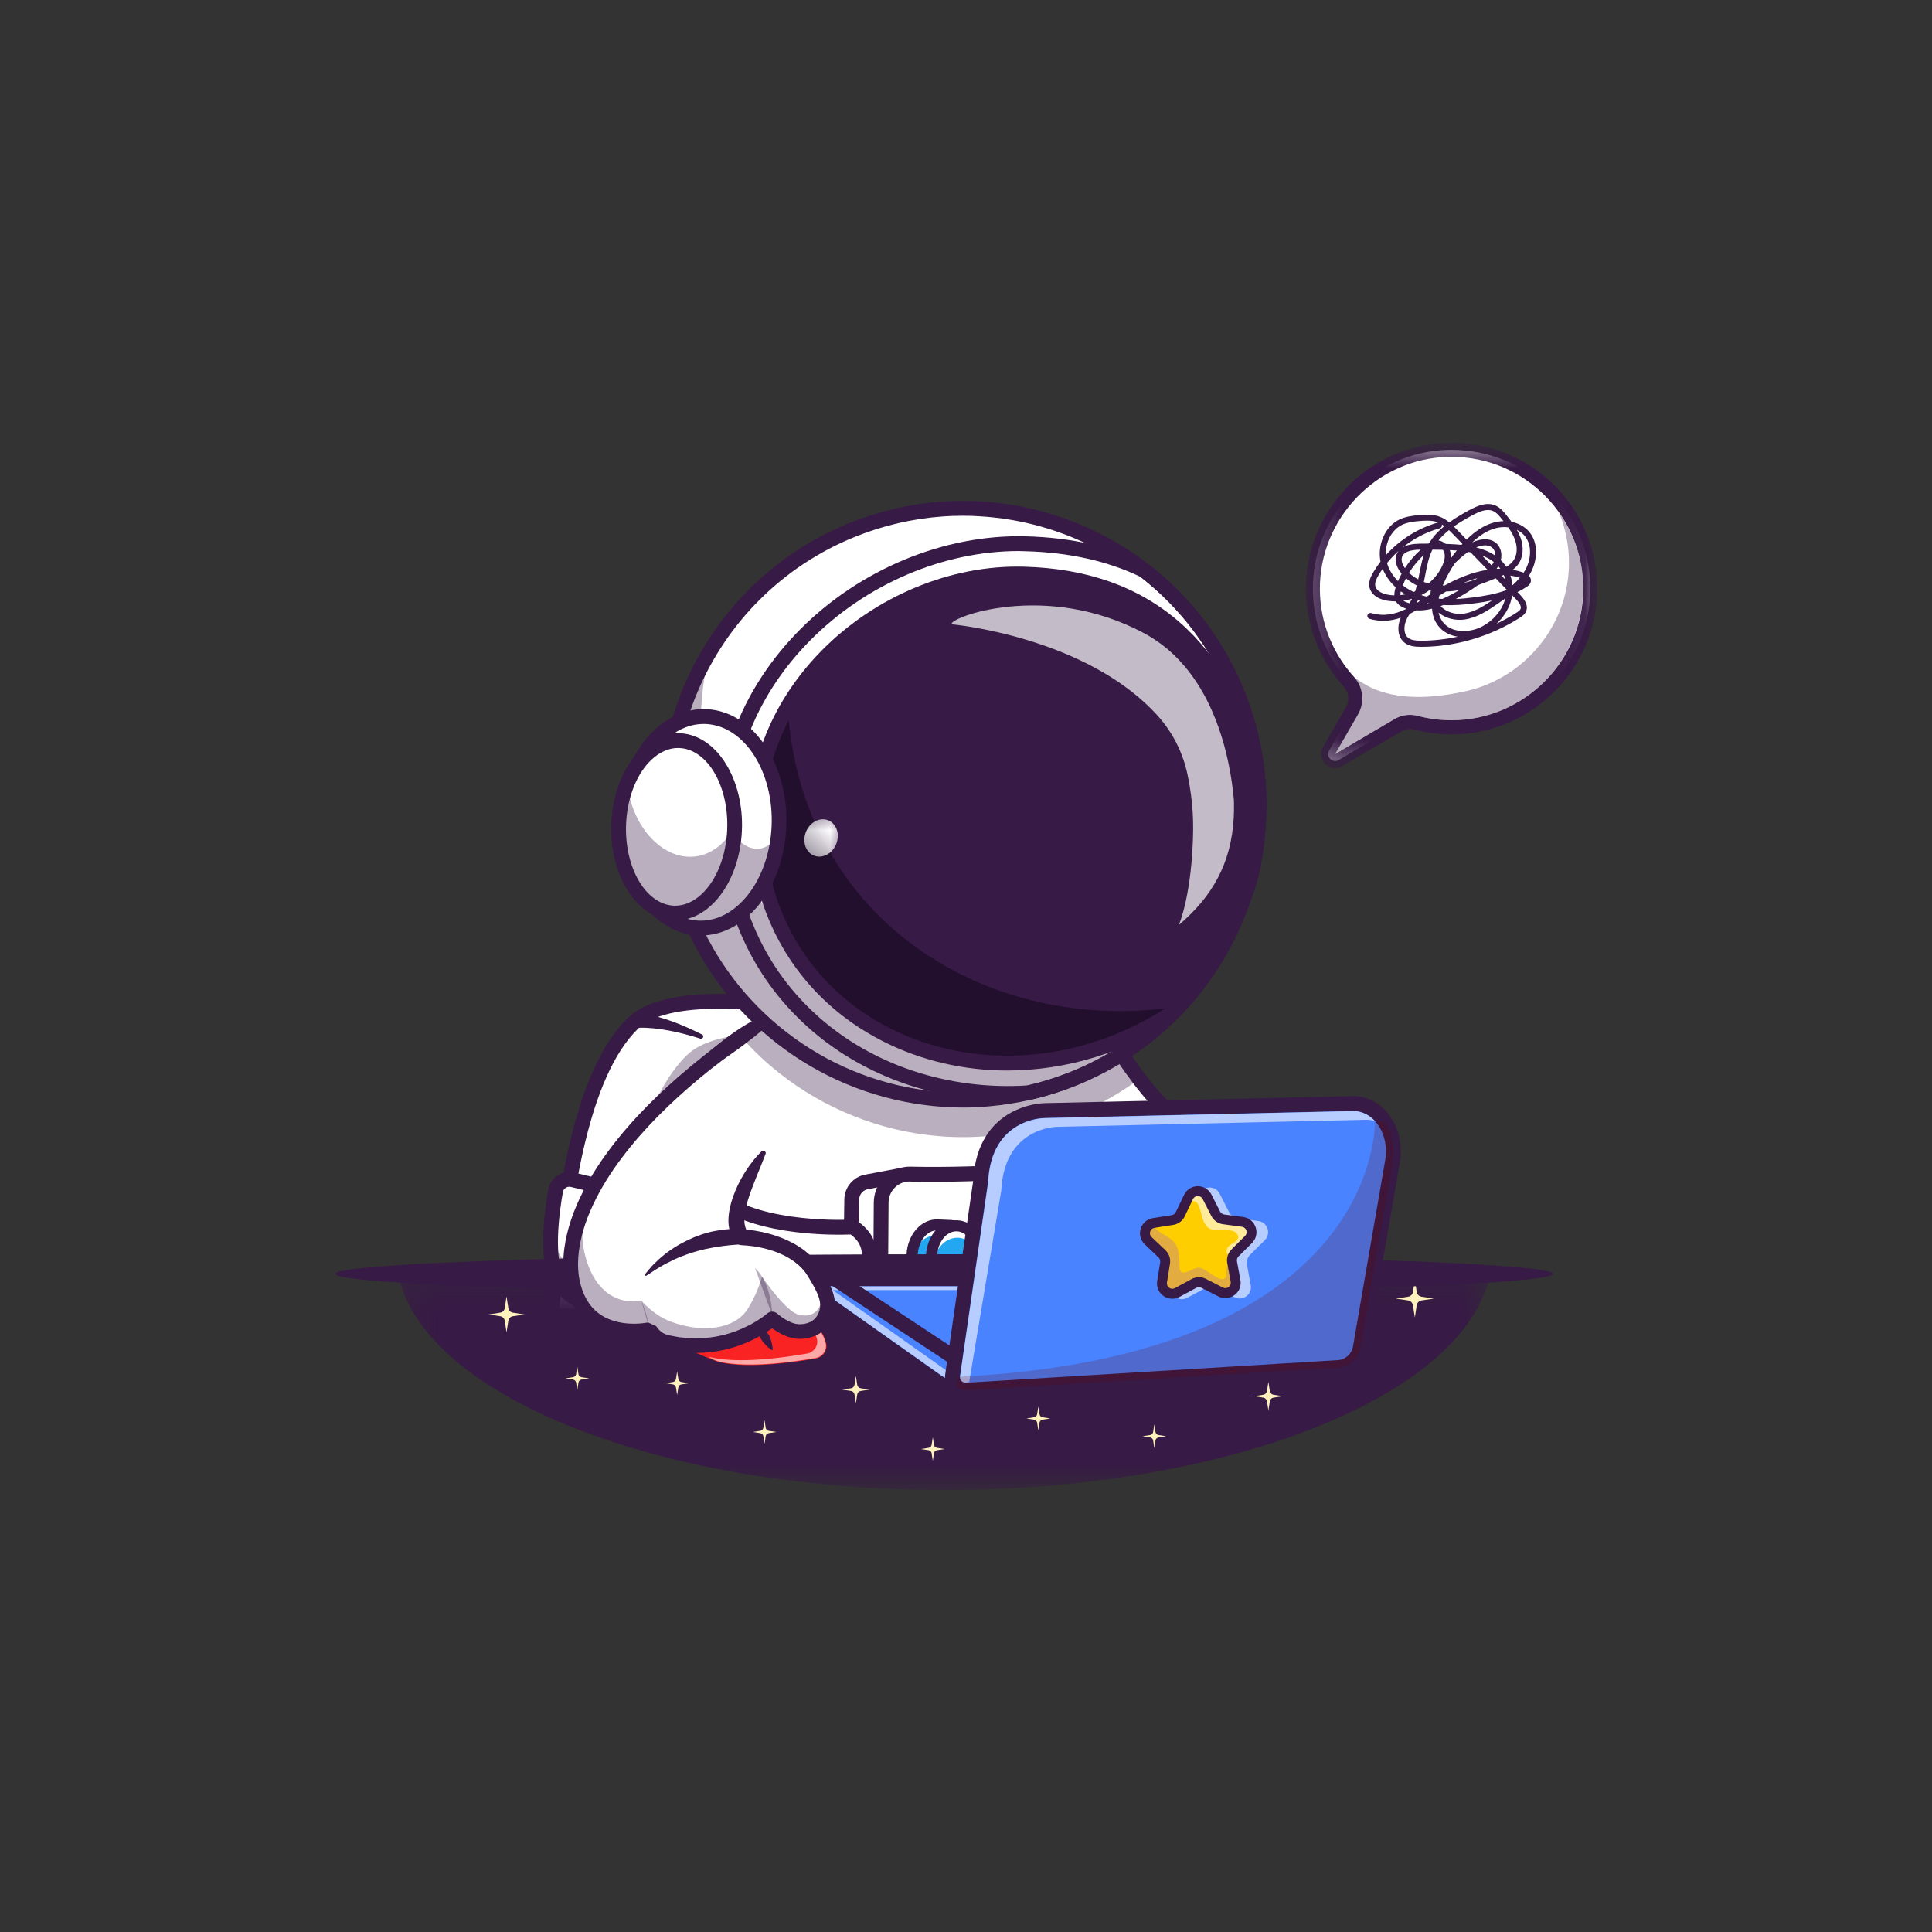 <svg width="64" height="64" viewBox="0 0 64 64" fill="none" xmlns="http://www.w3.org/2000/svg">
<rect x="0" y="0" width="64" height="64" fill="#333333" stroke="none"/>
<path d="M27.588 33.595C27.588 33.595 22.451 32.453 20.971 33.897C18.893 35.919 18.604 41.214 18.239 43.575L27.589 44.041L27.588 33.595Z" fill="white"/>
<path d="M27.588 33.595V44.041L20.151 43.671L18.237 43.576C18.603 41.215 18.893 35.921 20.971 33.899C22.453 32.453 27.588 33.595 27.588 33.595Z" fill="white"/>
<path d="M27.588 34.358V44.039L20.151 43.669C20.48 41.052 20.924 36.734 22.752 34.955C23.663 34.068 25.957 34.158 27.588 34.358Z" fill="#371A45" fill-opacity="0.35"/>
<path d="M27.588 44.285C27.583 44.285 27.579 44.285 27.575 44.285L18.225 43.82C18.155 43.816 18.091 43.783 18.047 43.729C18.003 43.676 17.983 43.605 17.995 43.537C18.055 43.148 18.113 42.684 18.179 42.147C18.509 39.487 19.008 35.466 20.799 33.721C22.357 32.202 27.425 33.308 27.64 33.356C27.751 33.381 27.832 33.48 27.832 33.596V44.041C27.832 44.108 27.805 44.172 27.756 44.219C27.712 44.261 27.651 44.285 27.588 44.285ZM18.519 43.342L27.342 43.781V33.793C25.815 33.48 22.229 33.011 21.141 34.071C19.473 35.697 18.988 39.614 18.667 42.206C18.614 42.63 18.567 43.008 18.519 43.342Z" fill="#371A45"/>
<path d="M18.964 39.08L21.231 39.629C21.432 39.678 21.576 39.856 21.581 40.065C21.593 40.827 21.531 42.589 20.717 43.04C20.042 43.415 19.081 43.2 18.591 42.627C18.044 41.984 18.259 40.281 18.407 39.446C18.452 39.184 18.707 39.018 18.964 39.08Z" fill="white"/>
<path d="M21.581 40.064C21.593 40.826 21.531 42.587 20.718 43.039C20.044 43.414 19.083 43.2 18.593 42.626C18.257 42.23 18.208 41.434 18.256 40.685C18.299 41.07 18.413 41.395 18.582 41.625C19.554 42.938 20.633 41.755 20.633 41.755C20.633 41.755 20.731 42.1 20.847 42.138C21.333 42.297 21.486 40.718 21.547 39.898C21.567 39.95 21.579 40.006 21.581 40.064Z" fill="#371A45" fill-opacity="0.35"/>
<path d="M19.955 43.472C19.376 43.472 18.783 43.228 18.405 42.785C17.833 42.112 17.958 40.575 18.165 39.402C18.199 39.211 18.311 39.042 18.473 38.937C18.635 38.831 18.836 38.797 19.023 38.842L21.29 39.391C21.601 39.465 21.822 39.742 21.827 40.061C21.845 41.041 21.737 42.757 20.838 43.255C20.57 43.401 20.265 43.472 19.955 43.472ZM18.855 39.313C18.815 39.313 18.775 39.325 18.74 39.349C18.691 39.38 18.658 39.43 18.647 39.488C18.389 40.955 18.437 42.068 18.777 42.467C19.205 42.971 20.039 43.135 20.595 42.825C21.081 42.556 21.356 41.526 21.332 40.068C21.331 39.972 21.265 39.889 21.17 39.867L18.903 39.317C18.889 39.315 18.873 39.313 18.855 39.313Z" fill="#371A45"/>
<path d="M19.462 42.969C19.471 42.968 19.503 42.956 19.526 42.947C19.551 42.935 19.577 42.925 19.601 42.911C19.651 42.886 19.701 42.855 19.749 42.821C19.845 42.753 19.937 42.676 20.018 42.586C20.183 42.408 20.317 42.193 20.416 41.961C20.463 41.843 20.509 41.723 20.543 41.599C20.583 41.478 20.609 41.346 20.639 41.219C20.666 41.091 20.69 40.962 20.705 40.834C20.713 40.769 20.719 40.706 20.724 40.641C20.727 40.578 20.728 40.51 20.724 40.455V40.448C20.721 40.413 20.747 40.38 20.782 40.377C20.815 40.374 20.845 40.397 20.851 40.429C20.867 40.507 20.869 40.572 20.872 40.641C20.875 40.71 20.873 40.778 20.872 40.846C20.868 40.981 20.857 41.117 20.841 41.252C20.824 41.387 20.809 41.519 20.781 41.654C20.758 41.79 20.719 41.924 20.68 42.058C20.595 42.323 20.47 42.583 20.292 42.812C20.206 42.93 20.103 43.036 19.99 43.132C19.933 43.18 19.873 43.224 19.809 43.266C19.779 43.287 19.745 43.306 19.709 43.325C19.673 43.344 19.643 43.361 19.589 43.38L19.577 43.385C19.464 43.426 19.338 43.368 19.297 43.256C19.256 43.143 19.313 43.017 19.425 42.975C19.437 42.975 19.449 42.971 19.462 42.969Z" fill="#371A45"/>
<path d="M23.195 34.405C23.029 34.35 22.857 34.301 22.687 34.257C22.516 34.213 22.345 34.174 22.173 34.141C22.001 34.109 21.83 34.083 21.659 34.065C21.489 34.048 21.319 34.041 21.154 34.045H21.153C21.017 34.048 20.905 33.941 20.902 33.805C20.899 33.67 21.006 33.557 21.141 33.553C21.154 33.553 21.169 33.553 21.181 33.554C21.562 33.607 21.918 33.711 22.261 33.833C22.431 33.896 22.601 33.963 22.766 34.037C22.933 34.11 23.093 34.187 23.255 34.269C23.292 34.288 23.307 34.333 23.287 34.37C23.269 34.402 23.231 34.418 23.198 34.407L23.195 34.405Z" fill="#371A45"/>
<path d="M41.705 42.612H23.469L23.155 38.181L24.912 34.738L25.415 33.755L25.646 33.77L36.915 34.541C36.915 34.541 37.261 35.117 37.74 35.74C38.073 36.176 38.469 36.636 38.855 36.943C40.307 38.094 41.989 38.698 42.545 40.297C43.051 41.758 41.705 42.612 41.705 42.612Z" fill="white"/>
<path d="M41.705 42.857H23.469C23.34 42.857 23.233 42.757 23.225 42.628L22.911 38.199C22.909 38.153 22.917 38.109 22.938 38.07L25.197 33.645C25.243 33.557 25.334 33.505 25.433 33.512L36.933 34.298C37.012 34.303 37.085 34.347 37.126 34.417C37.136 34.432 38.118 36.046 39.009 36.753C39.417 37.078 39.849 37.36 40.267 37.634C41.34 38.337 42.355 39.001 42.778 40.219C43.229 41.519 42.361 42.49 41.839 42.821C41.797 42.844 41.752 42.857 41.705 42.857ZM23.697 42.367H41.629C41.859 42.197 42.699 41.489 42.312 40.379C41.944 39.319 41.041 38.727 39.997 38.043C39.569 37.764 39.127 37.475 38.701 37.136C37.871 36.478 37.016 35.167 36.772 34.777L25.56 34.011L23.405 38.232L23.697 42.367Z" fill="#371A45"/>
<path d="M37.864 42.292L38.627 42.27C39.209 42.255 39.669 41.771 39.653 41.188C39.638 40.607 39.154 40.147 38.571 40.163L37.807 40.184C37.226 40.199 36.766 40.683 36.782 41.266C36.797 41.849 37.283 42.308 37.864 42.292Z" fill="white"/>
<path d="M36.785 41.321C36.828 41.877 37.301 42.308 37.864 42.292L38.629 42.273C39.211 42.257 39.671 41.771 39.653 41.19C39.653 41.172 39.652 41.152 39.651 41.133C39.641 41.007 39.607 40.885 39.556 40.774C39.403 41.152 39.039 41.423 38.607 41.435L37.841 41.455C37.407 41.467 37.029 41.215 36.857 40.846C36.804 40.975 36.777 41.118 36.782 41.266C36.782 41.285 36.783 41.303 36.785 41.321Z" fill="#371A45" fill-opacity="0.35"/>
<path d="M37.834 42.538C37.501 42.538 37.185 42.412 36.941 42.182C36.688 41.943 36.544 41.62 36.536 41.273C36.517 40.556 37.084 39.958 37.8 39.94L38.564 39.919C39.279 39.898 39.879 40.466 39.897 41.182C39.917 41.9 39.35 42.498 38.633 42.517L37.87 42.538C37.858 42.538 37.847 42.538 37.834 42.538ZM38.599 40.408C38.592 40.408 38.585 40.408 38.577 40.408L37.813 40.429C37.367 40.442 37.014 40.813 37.026 41.259C37.031 41.475 37.122 41.675 37.279 41.825C37.435 41.973 37.64 42.052 37.857 42.047L38.62 42.025C39.066 42.013 39.419 41.641 39.408 41.196C39.397 40.757 39.035 40.408 38.599 40.408Z" fill="#371A45"/>
<path d="M29.657 44.351L28.55 43.981C28.313 43.902 28.155 43.679 28.158 43.431L28.215 39.732C28.219 39.447 28.423 39.205 28.703 39.152L29.851 38.937L29.657 44.351Z" fill="white"/>
<path d="M28.552 43.981L29.658 44.351L29.763 41.441L28.776 42.073C28.619 42.021 28.347 42.082 28.182 42.058L28.161 43.431C28.157 43.679 28.315 43.902 28.552 43.981Z" fill="#371A45" fill-opacity="0.35"/>
<path d="M29.657 44.597C29.631 44.597 29.605 44.593 29.579 44.584L28.473 44.214C28.134 44.101 27.909 43.785 27.914 43.428L27.97 39.728C27.976 39.329 28.265 38.985 28.659 38.911L29.807 38.695C29.94 38.67 30.069 38.757 30.094 38.891C30.119 39.024 30.032 39.152 29.898 39.178L28.749 39.393C28.584 39.425 28.463 39.569 28.461 39.737L28.405 43.435C28.403 43.578 28.494 43.705 28.629 43.75L29.736 44.119C29.864 44.162 29.933 44.301 29.891 44.43C29.855 44.532 29.76 44.597 29.657 44.597Z" fill="#371A45"/>
<path d="M23.748 39.662C23.748 39.662 23.222 40.034 23.151 40.675C23.069 41.415 23.487 41.755 23.487 41.755C23.487 41.755 25.333 42.964 28.475 42.543C28.475 42.543 29.338 41.355 28.251 40.647C28.25 40.645 25.219 40.823 23.748 39.662Z" fill="white"/>
<path d="M27.156 42.878C24.785 42.878 23.418 42.003 23.351 41.959C23.345 41.955 23.337 41.95 23.332 41.944C23.311 41.927 22.813 41.511 22.907 40.647C22.989 39.906 23.581 39.478 23.607 39.462C23.696 39.4 23.816 39.402 23.901 39.47C25.279 40.559 28.207 40.403 28.235 40.401C28.287 40.399 28.34 40.413 28.384 40.441C28.739 40.672 28.954 40.975 29.021 41.34C29.147 42.023 28.691 42.661 28.671 42.688C28.632 42.742 28.571 42.778 28.505 42.786C28.027 42.851 27.575 42.878 27.156 42.878ZM23.634 41.557C23.805 41.66 25.532 42.656 28.329 42.313C28.423 42.151 28.605 41.783 28.539 41.426C28.499 41.217 28.383 41.042 28.179 40.894C27.679 40.913 25.199 40.959 23.762 39.975C23.628 40.112 23.432 40.365 23.394 40.701C23.335 41.237 23.581 41.506 23.634 41.557Z" fill="#371A45"/>
<path d="M30.041 44.403C31.421 44.511 34.221 44.605 36.989 43.983C37.401 43.889 37.705 43.538 37.731 43.116L37.807 41.898L37.955 39.559C37.991 38.974 37.495 38.496 36.911 38.556C35.405 38.711 32.617 38.948 30.155 38.892C29.627 38.88 29.193 39.306 29.189 39.834L29.181 41.152L29.167 43.452C29.163 43.95 29.544 44.367 30.041 44.403Z" fill="white"/>
<path d="M30.041 44.403C31.421 44.511 34.221 44.605 36.989 43.983C37.401 43.889 37.705 43.538 37.731 43.116L37.807 41.899C36.695 43.012 34.707 43.644 32.341 43.462C32.159 43.448 31.988 43.425 31.825 43.396C32.022 43.217 32.156 42.93 32.17 42.603C32.195 42.037 31.857 41.563 31.413 41.543C31.412 41.543 31.411 41.543 31.409 41.543C31.371 41.541 31.051 41.527 30.77 41.515C30.348 41.495 29.984 41.895 29.929 42.423C29.552 42.025 29.322 41.569 29.181 41.153L29.167 43.453C29.163 43.95 29.544 44.367 30.041 44.403Z" fill="#371A45" fill-opacity="0.35"/>
<path d="M32.103 44.728C31.268 44.728 30.55 44.69 30.022 44.649C29.401 44.601 28.917 44.075 28.921 43.451L28.945 39.833C28.948 39.509 29.077 39.209 29.308 38.983C29.538 38.759 29.845 38.64 30.162 38.647C32.629 38.702 35.434 38.461 36.887 38.311C37.236 38.276 37.583 38.395 37.836 38.639C38.089 38.881 38.221 39.223 38.2 39.573L37.977 43.131C37.945 43.657 37.561 44.105 37.044 44.221C35.289 44.618 33.525 44.728 32.103 44.728ZM30.133 39.138C29.951 39.138 29.779 39.207 29.648 39.336C29.511 39.469 29.437 39.646 29.435 39.837L29.411 43.455C29.408 43.822 29.693 44.132 30.059 44.161C31.457 44.268 34.211 44.358 36.934 43.745C37.239 43.677 37.466 43.413 37.485 43.103L37.707 39.546C37.72 39.34 37.643 39.138 37.493 38.995C37.343 38.852 37.14 38.783 36.934 38.804C35.469 38.953 32.64 39.196 30.148 39.141C30.143 39.138 30.139 39.138 30.133 39.138Z" fill="#371A45"/>
<path d="M31.821 41.637C31.816 41.75 31.617 42.655 31.617 42.655C31.617 42.655 31.327 42.642 30.973 42.627C30.53 42.607 30.191 42.133 30.217 41.567C30.242 41.001 30.622 40.559 31.065 40.579C31.364 40.592 31.709 40.607 31.709 40.607C31.709 40.607 31.83 41.453 31.821 41.637Z" fill="#22A7F0"/>
<path d="M31.821 41.637C31.816 41.75 31.617 42.655 31.617 42.655C31.617 42.655 31.327 42.642 30.973 42.627C30.53 42.607 30.191 42.133 30.217 41.567C30.242 41.001 30.622 40.559 31.065 40.579C31.364 40.592 31.709 40.607 31.709 40.607C31.709 40.607 31.83 41.453 31.821 41.637Z" fill="#22A7F0"/>
<path d="M30.215 41.65C30.327 41.217 30.653 40.909 31.024 40.925C31.323 40.937 31.667 40.955 31.667 40.955C31.667 40.955 31.761 41.603 31.777 41.889C31.801 41.767 31.82 41.67 31.82 41.637C31.829 41.453 31.707 40.606 31.707 40.606C31.707 40.606 31.363 40.59 31.063 40.577C30.621 40.558 30.241 40.999 30.215 41.565C30.215 41.593 30.215 41.623 30.215 41.65Z" fill="white"/>
<path d="M30.973 42.625C31.329 42.641 31.617 42.653 31.617 42.653C31.617 42.653 31.817 41.748 31.821 41.636C31.83 41.451 31.709 40.605 31.709 40.605C31.709 40.605 31.707 40.605 31.706 40.605C31.714 40.693 31.719 40.765 31.717 40.806C31.713 40.919 31.513 41.823 31.513 41.823C31.513 41.823 31.223 41.81 30.869 41.795C30.605 41.782 30.379 41.611 30.244 41.354C30.229 41.421 30.22 41.492 30.217 41.565C30.191 42.13 30.53 42.605 30.973 42.625Z" fill="#371A45" fill-opacity="0.35"/>
<path d="M31.43 42.83C31.424 42.83 31.418 42.83 31.41 42.83L30.963 42.81C30.691 42.797 30.444 42.654 30.268 42.408C30.101 42.173 30.017 41.873 30.03 41.559C30.06 40.892 30.524 40.37 31.07 40.394L31.519 40.414C31.721 40.422 31.888 40.575 31.915 40.775C31.978 41.243 32.008 41.537 32.002 41.646C32.001 41.675 31.998 41.753 31.835 42.501C31.796 42.694 31.627 42.83 31.43 42.83ZM31.035 40.759C30.704 40.759 30.42 41.118 30.401 41.572C30.39 41.805 30.45 42.025 30.568 42.192C30.677 42.346 30.824 42.433 30.98 42.44L31.428 42.46C31.452 42.461 31.473 42.444 31.479 42.422C31.591 41.903 31.634 41.67 31.637 41.627C31.638 41.595 31.635 41.444 31.552 40.823C31.549 40.799 31.529 40.782 31.505 40.781L31.056 40.761C31.049 40.761 31.043 40.759 31.035 40.759Z" fill="#371A45"/>
<path d="M31.71 40.606C31.763 40.609 31.815 40.618 31.865 40.633C31.917 40.648 31.966 40.67 32.013 40.699C32.061 40.727 32.105 40.76 32.148 40.799C32.19 40.839 32.229 40.883 32.263 40.932C32.299 40.981 32.329 41.035 32.357 41.092C32.383 41.149 32.405 41.209 32.423 41.273C32.44 41.336 32.452 41.401 32.459 41.467C32.467 41.533 32.469 41.6 32.466 41.667C32.463 41.734 32.455 41.801 32.441 41.867C32.429 41.932 32.41 41.996 32.387 42.057C32.365 42.118 32.337 42.176 32.305 42.23C32.273 42.285 32.238 42.336 32.199 42.382C32.159 42.428 32.117 42.468 32.071 42.504C32.026 42.539 31.978 42.569 31.929 42.592C31.879 42.616 31.827 42.633 31.775 42.644C31.723 42.654 31.671 42.658 31.618 42.657C31.565 42.654 31.513 42.645 31.462 42.63C31.411 42.614 31.362 42.593 31.315 42.565C31.267 42.536 31.222 42.503 31.18 42.464C31.138 42.425 31.099 42.38 31.064 42.331C31.029 42.282 30.998 42.228 30.971 42.171C30.945 42.114 30.923 42.054 30.905 41.99C30.888 41.927 30.875 41.862 30.868 41.796C30.861 41.73 30.859 41.663 30.862 41.596C30.865 41.529 30.873 41.462 30.886 41.397C30.899 41.331 30.917 41.267 30.941 41.206C30.963 41.145 30.991 41.087 31.023 41.032C31.054 40.978 31.09 40.927 31.129 40.881C31.169 40.835 31.211 40.794 31.257 40.759C31.302 40.724 31.349 40.694 31.399 40.671C31.449 40.647 31.5 40.63 31.553 40.619C31.605 40.608 31.657 40.605 31.71 40.606Z" fill="#22A7F0"/>
<path d="M30.894 41.951C30.935 41.404 31.306 40.983 31.739 41.001C32.085 41.017 32.366 41.309 32.462 41.704C32.463 41.691 32.463 41.678 32.465 41.666C32.49 41.1 32.151 40.626 31.709 40.606C31.265 40.586 30.886 41.029 30.861 41.593C30.855 41.719 30.867 41.84 30.894 41.951Z" fill="white"/>
<path d="M31.617 42.655C32.06 42.675 32.439 42.233 32.465 41.668C32.473 41.482 32.442 41.309 32.383 41.156C32.287 41.621 31.949 41.958 31.561 41.94C31.261 41.927 31.01 41.706 30.887 41.391C30.873 41.457 30.865 41.526 30.862 41.597C30.835 42.16 31.174 42.634 31.617 42.655Z" fill="#371A45" fill-opacity="0.35"/>
<path d="M31.645 42.84C31.632 42.84 31.621 42.84 31.608 42.838C31.336 42.825 31.089 42.683 30.913 42.436C30.746 42.202 30.661 41.901 30.675 41.587C30.705 40.921 31.169 40.399 31.715 40.423C31.988 40.435 32.235 40.577 32.411 40.825C32.578 41.059 32.663 41.359 32.649 41.674C32.619 42.326 32.173 42.84 31.645 42.84ZM31.679 40.789C31.347 40.789 31.063 41.148 31.044 41.602C31.034 41.835 31.093 42.055 31.212 42.221C31.321 42.375 31.467 42.463 31.624 42.47C31.965 42.485 32.259 42.12 32.28 41.657C32.29 41.424 32.231 41.204 32.112 41.037C32.003 40.884 31.857 40.796 31.7 40.789C31.693 40.789 31.686 40.789 31.679 40.789Z" fill="#371A45"/>
<path d="M34.045 44.656C34.044 44.656 34.044 44.656 34.043 44.656C33.907 44.655 33.799 44.543 33.8 44.407L33.829 41.79C33.831 41.708 33.872 41.633 33.939 41.588L34.847 40.986L34.93 38.705C34.936 38.569 35.05 38.464 35.184 38.469C35.32 38.475 35.425 38.588 35.42 38.724L35.333 41.13C35.329 41.209 35.289 41.282 35.223 41.325L34.318 41.927L34.289 44.415C34.288 44.547 34.179 44.656 34.045 44.656Z" fill="#371A45"/>
<mask id="mask0_3_5701" style="mask-type:luminance" maskUnits="userSpaceOnUse" x="13" y="42" width="37" height="8">
<path d="M13.141 42.155H49.493V49.358H13.141V42.155Z" fill="white"/>
</mask>
<g mask="url(#mask0_3_5701)">
<path d="M13.185 42.197C13.98 46.208 21.775 49.358 31.275 49.358C40.775 49.358 48.571 46.209 49.365 42.197H13.185Z" fill="#371A45"/>
</g>
<path d="M38.631 47.577L38.376 47.617C38.325 47.625 38.286 47.665 38.277 47.715L38.238 47.969L38.199 47.715C38.19 47.665 38.151 47.625 38.1 47.617L37.846 47.577L38.1 47.537C38.151 47.529 38.19 47.489 38.199 47.439L38.238 47.185L38.277 47.439C38.286 47.489 38.325 47.529 38.376 47.537L38.631 47.577Z" fill="#FFF2BD"/>
<path d="M31.292 48.001L31.038 48.04C30.987 48.048 30.948 48.088 30.939 48.139L30.9 48.393L30.861 48.139C30.852 48.088 30.813 48.048 30.761 48.04L30.507 48.001L30.761 47.961C30.813 47.953 30.852 47.913 30.861 47.862L30.9 47.608L30.939 47.862C30.948 47.913 30.987 47.953 31.038 47.961L31.292 48.001Z" fill="#FFF2BD"/>
<path d="M34.791 46.989L34.535 47.028C34.484 47.037 34.443 47.076 34.435 47.128L34.395 47.383L34.356 47.128C34.347 47.077 34.308 47.037 34.256 47.028L34 46.989L34.256 46.949C34.307 46.941 34.347 46.901 34.356 46.849L34.395 46.593L34.435 46.849C34.443 46.899 34.483 46.941 34.535 46.949L34.791 46.989Z" fill="#FFF2BD"/>
<path d="M47.495 43.017L47.089 43.079C47.007 43.092 46.943 43.156 46.931 43.237L46.869 43.644L46.805 43.237C46.793 43.156 46.729 43.092 46.647 43.079L46.241 43.017L46.647 42.955C46.729 42.943 46.793 42.879 46.805 42.797L46.869 42.391L46.931 42.797C46.943 42.879 47.007 42.943 47.089 42.955L47.495 43.017Z" fill="#FFF2BD"/>
<path d="M17.375 43.543L16.989 43.602C16.911 43.615 16.85 43.674 16.839 43.751L16.779 44.138L16.721 43.751C16.709 43.674 16.647 43.613 16.571 43.602L16.184 43.543L16.571 43.483C16.649 43.471 16.709 43.411 16.721 43.333L16.779 42.947L16.839 43.333C16.85 43.411 16.912 43.472 16.989 43.483L17.375 43.543Z" fill="#FFF2BD"/>
<path d="M42.494 46.251L42.185 46.299C42.123 46.309 42.075 46.356 42.065 46.419L42.017 46.727L41.969 46.419C41.959 46.356 41.911 46.309 41.849 46.299L41.54 46.251L41.849 46.203C41.911 46.193 41.959 46.145 41.969 46.083L42.017 45.773L42.065 46.083C42.075 46.145 42.123 46.193 42.185 46.203L42.494 46.251Z" fill="#FFF2BD"/>
<path d="M22.824 45.82L22.57 45.86C22.519 45.868 22.479 45.908 22.471 45.959L22.431 46.213L22.392 45.959C22.383 45.908 22.344 45.868 22.293 45.86L22.039 45.82L22.293 45.781C22.344 45.772 22.383 45.733 22.392 45.682L22.431 45.428L22.471 45.682C22.479 45.733 22.519 45.772 22.57 45.781L22.824 45.82Z" fill="#FFF2BD"/>
<path d="M25.718 47.436L25.464 47.475C25.413 47.484 25.374 47.523 25.365 47.574L25.326 47.828L25.286 47.574C25.278 47.523 25.238 47.484 25.187 47.475L24.933 47.436L25.187 47.397C25.238 47.388 25.278 47.349 25.286 47.297L25.326 47.044L25.365 47.297C25.374 47.349 25.413 47.388 25.464 47.397L25.718 47.436Z" fill="#FFF2BD"/>
<path d="M28.806 46.033L28.511 46.078C28.451 46.087 28.405 46.133 28.397 46.193L28.351 46.487L28.306 46.193C28.296 46.133 28.251 46.087 28.192 46.078L27.897 46.033L28.192 45.988C28.251 45.979 28.298 45.933 28.306 45.874L28.351 45.579L28.397 45.874C28.407 45.933 28.451 45.979 28.511 45.988L28.806 46.033Z" fill="#FFF2BD"/>
<path d="M19.516 45.661L19.262 45.7C19.211 45.709 19.171 45.748 19.163 45.799L19.123 46.053L19.084 45.799C19.075 45.748 19.036 45.709 18.985 45.7L18.731 45.661L18.985 45.621C19.036 45.613 19.075 45.573 19.084 45.522L19.123 45.268L19.163 45.522C19.171 45.573 19.211 45.613 19.262 45.621L19.516 45.661Z" fill="#FFF2BD"/>
<path d="M51.444 42.197C51.444 42.208 51.436 42.219 51.419 42.23C51.403 42.24 51.379 42.251 51.347 42.261C51.315 42.272 51.274 42.283 51.225 42.293C51.177 42.303 51.121 42.314 51.056 42.324C50.992 42.335 50.919 42.346 50.839 42.355C50.759 42.365 50.671 42.376 50.575 42.386C50.479 42.396 50.376 42.406 50.265 42.416C50.153 42.426 50.035 42.436 49.909 42.446C49.782 42.456 49.649 42.465 49.507 42.475C49.366 42.485 49.218 42.494 49.063 42.504C48.907 42.513 48.744 42.522 48.575 42.532C48.405 42.541 48.228 42.55 48.045 42.558C47.861 42.568 47.671 42.576 47.475 42.584C47.278 42.593 47.075 42.602 46.866 42.609C46.657 42.617 46.441 42.626 46.219 42.633C45.997 42.642 45.77 42.65 45.537 42.657C45.303 42.664 45.064 42.672 44.819 42.679C44.575 42.686 44.325 42.693 44.07 42.7C43.815 42.706 43.555 42.713 43.29 42.719C43.025 42.725 42.755 42.731 42.48 42.737C42.206 42.743 41.927 42.749 41.644 42.755C41.361 42.76 41.074 42.766 40.783 42.77C40.491 42.776 40.197 42.78 39.899 42.785C39.6 42.789 39.299 42.794 38.993 42.797C38.689 42.801 38.381 42.806 38.07 42.809C37.759 42.813 37.446 42.816 37.13 42.819C36.814 42.822 36.496 42.825 36.176 42.828C35.855 42.83 35.534 42.832 35.21 42.834C34.886 42.837 34.561 42.838 34.235 42.84C33.908 42.842 33.581 42.843 33.252 42.843C32.923 42.845 32.595 42.846 32.265 42.846C31.935 42.847 31.605 42.847 31.275 42.847C30.945 42.847 30.615 42.847 30.285 42.846C29.956 42.846 29.627 42.845 29.299 42.843C28.97 42.843 28.643 42.842 28.316 42.84C27.989 42.838 27.664 42.837 27.341 42.834C27.017 42.832 26.695 42.83 26.375 42.828C26.055 42.825 25.737 42.822 25.421 42.819C25.105 42.816 24.791 42.813 24.481 42.809C24.17 42.806 23.862 42.801 23.557 42.797C23.252 42.794 22.951 42.789 22.652 42.785C22.354 42.78 22.059 42.776 21.768 42.77C21.477 42.766 21.19 42.76 20.907 42.755C20.623 42.749 20.345 42.743 20.07 42.737C19.796 42.731 19.526 42.725 19.261 42.719C18.996 42.713 18.735 42.706 18.481 42.7C18.225 42.693 17.975 42.686 17.731 42.679C17.486 42.672 17.247 42.664 17.014 42.657C16.781 42.65 16.553 42.642 16.331 42.633C16.11 42.626 15.894 42.617 15.685 42.609C15.475 42.602 15.273 42.593 15.076 42.584C14.879 42.576 14.689 42.568 14.506 42.558C14.323 42.55 14.146 42.541 13.976 42.532C13.807 42.522 13.644 42.513 13.488 42.504C13.333 42.494 13.184 42.485 13.043 42.475C12.902 42.465 12.768 42.456 12.642 42.446C12.515 42.436 12.397 42.426 12.286 42.416C12.175 42.406 12.071 42.396 11.975 42.386C11.879 42.376 11.791 42.365 11.711 42.355C11.631 42.346 11.559 42.335 11.494 42.324C11.43 42.314 11.373 42.303 11.325 42.293C11.277 42.283 11.236 42.272 11.204 42.261C11.171 42.251 11.147 42.24 11.131 42.23C11.115 42.219 11.107 42.208 11.107 42.197C11.107 42.187 11.115 42.177 11.131 42.166C11.147 42.156 11.171 42.145 11.204 42.134C11.236 42.123 11.277 42.113 11.325 42.103C11.373 42.092 11.43 42.081 11.494 42.071C11.559 42.061 11.631 42.05 11.711 42.04C11.791 42.029 11.879 42.02 11.975 42.01C12.071 41.999 12.175 41.989 12.286 41.979C12.397 41.969 12.515 41.959 12.642 41.95C12.768 41.94 12.902 41.929 13.043 41.92C13.184 41.911 13.333 41.901 13.488 41.892C13.644 41.882 13.807 41.873 13.976 41.864C14.146 41.855 14.323 41.846 14.506 41.837C14.689 41.828 14.879 41.819 15.076 41.811C15.273 41.803 15.475 41.794 15.685 41.786C15.894 41.778 16.11 41.77 16.331 41.761C16.553 41.754 16.781 41.746 17.014 41.739C17.247 41.731 17.486 41.724 17.731 41.717C17.975 41.709 18.225 41.703 18.481 41.696C18.735 41.69 18.996 41.683 19.261 41.676C19.526 41.67 19.796 41.664 20.07 41.658C20.345 41.652 20.623 41.646 20.907 41.641C21.19 41.636 21.477 41.63 21.768 41.626C22.059 41.62 22.354 41.615 22.652 41.611C22.951 41.606 23.252 41.602 23.557 41.598C23.862 41.594 24.17 41.59 24.481 41.587C24.791 41.583 25.105 41.58 25.421 41.577C25.737 41.574 26.055 41.571 26.375 41.568C26.695 41.566 27.017 41.563 27.341 41.561C27.664 41.559 27.989 41.557 28.316 41.556C28.643 41.554 28.97 41.553 29.299 41.551C29.627 41.551 29.956 41.55 30.285 41.55C30.615 41.549 30.945 41.549 31.275 41.549C31.605 41.549 31.935 41.549 32.265 41.55C32.595 41.55 32.923 41.551 33.252 41.551C33.581 41.553 33.908 41.554 34.235 41.556C34.561 41.557 34.886 41.559 35.21 41.561C35.534 41.563 35.855 41.566 36.176 41.568C36.496 41.571 36.814 41.574 37.13 41.577C37.446 41.58 37.759 41.583 38.07 41.587C38.381 41.59 38.689 41.594 38.993 41.598C39.299 41.602 39.6 41.606 39.899 41.611C40.197 41.615 40.491 41.62 40.783 41.626C41.074 41.63 41.361 41.636 41.644 41.641C41.927 41.646 42.206 41.652 42.48 41.658C42.755 41.664 43.025 41.67 43.29 41.676C43.555 41.683 43.815 41.69 44.07 41.696C44.325 41.703 44.575 41.709 44.819 41.717C45.064 41.724 45.303 41.731 45.537 41.739C45.77 41.746 45.997 41.754 46.219 41.761C46.441 41.77 46.657 41.778 46.866 41.786C47.075 41.794 47.278 41.803 47.475 41.811C47.671 41.819 47.861 41.828 48.045 41.837C48.228 41.846 48.405 41.855 48.575 41.864C48.744 41.873 48.907 41.882 49.063 41.892C49.218 41.901 49.366 41.911 49.507 41.92C49.649 41.929 49.782 41.94 49.909 41.95C50.035 41.959 50.153 41.969 50.265 41.979C50.376 41.989 50.479 41.999 50.575 42.01C50.671 42.02 50.759 42.029 50.839 42.04C50.919 42.05 50.992 42.061 51.056 42.071C51.121 42.081 51.177 42.092 51.225 42.103C51.274 42.113 51.315 42.123 51.347 42.134C51.379 42.145 51.403 42.156 51.419 42.166C51.436 42.177 51.444 42.187 51.444 42.197Z" fill="#371A45"/>
<path d="M32.428 45.703C32.049 46.047 31.481 46.083 31.062 45.786L26.672 42.68C26.529 42.583 26.599 42.36 26.772 42.36H34.057L34.174 44.117L32.428 45.703Z" fill="#4A83FF"/>
<path d="M31.695 46.235C31.425 46.235 31.155 46.153 30.921 45.987L26.529 42.881C26.38 42.777 26.313 42.587 26.369 42.411C26.423 42.233 26.586 42.115 26.771 42.115H34.055C34.184 42.115 34.291 42.215 34.301 42.343L34.418 44.1C34.423 44.175 34.394 44.248 34.337 44.297L32.593 45.885C32.338 46.117 32.017 46.235 31.695 46.235ZM26.989 42.605L31.203 45.586C31.531 45.817 31.965 45.791 32.263 45.521L33.921 44.015L33.827 42.605H26.989ZM26.81 42.479C26.812 42.479 26.812 42.479 26.81 42.479Z" fill="#371A45"/>
<path d="M31.783 45.705L27.585 42.736H33.829L33.821 42.613H27.009L31.207 45.581C31.393 45.712 31.611 45.76 31.819 45.729C31.807 45.72 31.795 45.713 31.783 45.705Z" fill="white" fill-opacity="0.6"/>
<path d="M25.169 43.012C25.169 43.012 27.242 43.012 27.593 44.436C27.684 44.801 27.435 45.167 27.064 45.231C26.261 45.373 24.781 45.576 23.803 45.358C23.395 45.266 20.855 44.068 20.855 44.068L23.881 43.482L25.169 43.012Z" fill="#F92323"/>
<path d="M24.847 45.685C24.458 45.685 24.08 45.657 23.754 45.583C23.333 45.489 21.019 44.399 20.757 44.276C20.665 44.233 20.613 44.137 20.625 44.037C20.638 43.936 20.713 43.856 20.811 43.837L23.819 43.255L25.09 42.792C25.115 42.782 25.142 42.777 25.169 42.777C25.261 42.777 27.43 42.796 27.819 44.378C27.877 44.615 27.836 44.857 27.702 45.064C27.567 45.271 27.349 45.415 27.105 45.459C26.552 45.557 25.673 45.685 24.847 45.685ZM21.603 44.159C22.544 44.595 23.628 45.079 23.854 45.13C24.792 45.34 26.243 45.14 27.023 45.003C27.141 44.982 27.247 44.913 27.311 44.813C27.375 44.715 27.395 44.602 27.368 44.492C27.09 43.363 25.479 43.256 25.207 43.246L23.96 43.699C23.949 43.703 23.936 43.706 23.925 43.709L21.603 44.159Z" fill="#371A45"/>
<path d="M27.349 44.495C27.225 43.989 26.827 43.691 26.405 43.515C26.71 43.698 26.965 43.962 27.061 44.351C27.087 44.455 27.069 44.564 27.008 44.657C26.946 44.753 26.845 44.819 26.733 44.839C25.954 44.976 24.506 45.176 23.57 44.968C23.535 44.959 23.501 44.949 23.467 44.938C23.585 45.02 23.715 45.079 23.858 45.112C24.794 45.321 26.241 45.121 27.021 44.983C27.133 44.963 27.233 44.897 27.296 44.801C27.357 44.708 27.376 44.599 27.349 44.495Z" fill="white" fill-opacity="0.6"/>
<path d="M32.193 45.601C32.145 45.601 32.098 45.587 32.057 45.561L27.521 42.563C27.409 42.488 27.377 42.336 27.453 42.223C27.527 42.11 27.679 42.079 27.793 42.154L32.26 45.106L34.144 44.985C34.28 44.976 34.397 45.078 34.405 45.213C34.414 45.349 34.312 45.466 34.177 45.475L32.209 45.601C32.203 45.601 32.198 45.601 32.193 45.601Z" fill="#371A45"/>
<path d="M44.229 25.21C44.169 25.21 44.11 25.188 44.065 25.142C43.99 25.067 43.975 24.952 44.028 24.861L44.785 23.553C44.967 23.24 44.925 22.851 44.684 22.587C43.927 21.754 43.503 20.676 43.491 19.552C43.462 17.046 45.475 14.962 47.978 14.904C48.015 14.903 48.05 14.903 48.085 14.903C49.323 14.903 50.484 15.388 51.353 16.269C52.223 17.149 52.694 18.317 52.679 19.555C52.649 22.058 50.587 24.092 48.084 24.092H48.061C47.671 24.091 47.284 24.039 46.908 23.94C46.843 23.923 46.775 23.915 46.708 23.915C46.565 23.915 46.426 23.953 46.301 24.026L44.345 25.177C44.309 25.199 44.269 25.21 44.229 25.21Z" fill="white"/>
<mask id="mask1_3_5701" style="mask-type:luminance" maskUnits="userSpaceOnUse" x="43" y="14" width="10" height="12">
<path d="M43.179 14.67H52.945V25.6H43.179V14.67Z" fill="white"/>
</mask>
<g mask="url(#mask1_3_5701)">
<path d="M48.085 15.134C50.511 15.134 52.477 17.115 52.447 19.551C52.419 21.927 50.459 23.859 48.084 23.859C48.077 23.859 48.07 23.859 48.063 23.859C47.685 23.858 47.317 23.807 46.967 23.715C46.883 23.693 46.795 23.681 46.708 23.681C46.526 23.681 46.344 23.731 46.185 23.825L44.229 24.977L44.985 23.669C45.215 23.271 45.165 22.769 44.857 22.429C44.163 21.667 43.736 20.656 43.723 19.547C43.697 17.171 45.607 15.189 47.983 15.134C48.017 15.135 48.051 15.134 48.085 15.134ZM48.085 14.67C48.047 14.67 48.011 14.67 47.973 14.671C45.343 14.732 43.228 16.922 43.257 19.554C43.272 20.735 43.716 21.868 44.512 22.743C44.684 22.934 44.714 23.212 44.583 23.437L43.826 24.745C43.721 24.928 43.751 25.159 43.901 25.309C43.99 25.397 44.109 25.444 44.229 25.444C44.309 25.444 44.391 25.423 44.464 25.379L46.42 24.228C46.507 24.175 46.608 24.149 46.708 24.149C46.756 24.149 46.803 24.155 46.849 24.167C47.243 24.271 47.651 24.325 48.06 24.327H48.084C50.714 24.327 52.879 22.189 52.911 19.559C52.927 18.259 52.433 17.032 51.519 16.107C50.605 15.179 49.385 14.67 48.085 14.67Z" fill="#371A45"/>
</g>
<path d="M52.441 19.277C52.439 19.229 52.436 19.181 52.431 19.135C52.43 19.111 52.427 19.087 52.425 19.061C52.421 19.013 52.413 18.965 52.408 18.917C52.405 18.897 52.402 18.877 52.399 18.855C52.389 18.792 52.379 18.73 52.367 18.668C52.361 18.641 52.355 18.614 52.35 18.587C52.341 18.551 52.334 18.514 52.325 18.477C52.316 18.445 52.309 18.412 52.301 18.381C52.292 18.351 52.285 18.322 52.275 18.293C52.265 18.257 52.255 18.223 52.244 18.188C52.237 18.167 52.23 18.147 52.224 18.127C52.197 18.047 52.169 17.968 52.138 17.89C52.134 17.879 52.13 17.867 52.125 17.856C52.109 17.813 52.09 17.77 52.071 17.728C52.065 17.715 52.059 17.703 52.053 17.69C52.034 17.646 52.013 17.601 51.991 17.559C51.99 17.556 51.989 17.551 51.986 17.549C51.887 17.351 51.774 17.163 51.647 16.984C51.863 17.511 51.98 18.088 51.973 18.695C51.947 20.731 50.505 22.44 48.599 22.887C46.578 23.343 45.399 22.969 44.679 22.265C44.676 22.261 44.082 21.662 44.077 21.658C43.957 21.525 44.149 21.299 44.045 21.153C44.062 21.192 44.079 21.232 44.096 21.271C44.096 21.271 44.096 21.27 44.095 21.27C44.285 21.696 44.542 22.087 44.852 22.429C45.161 22.769 45.212 23.271 44.981 23.669L44.224 24.977L46.18 23.825C46.416 23.686 46.698 23.647 46.963 23.715C47.313 23.809 47.68 23.858 48.059 23.859C48.127 23.859 48.195 23.858 48.263 23.855C48.327 23.853 48.389 23.848 48.451 23.843C48.461 23.841 48.469 23.841 48.479 23.841C48.537 23.835 48.593 23.829 48.65 23.821C48.664 23.82 48.678 23.819 48.692 23.816C48.746 23.809 48.798 23.799 48.85 23.789C48.867 23.786 48.885 23.783 48.902 23.781C48.953 23.771 49.003 23.759 49.052 23.748C49.071 23.744 49.09 23.739 49.11 23.735C49.158 23.724 49.204 23.71 49.251 23.697C49.272 23.691 49.292 23.686 49.313 23.68C49.358 23.666 49.403 23.652 49.449 23.637C49.469 23.629 49.492 23.623 49.513 23.615C49.557 23.6 49.599 23.584 49.642 23.567C49.665 23.559 49.685 23.551 49.708 23.542C49.749 23.525 49.79 23.507 49.831 23.49C49.853 23.48 49.876 23.47 49.899 23.46C49.938 23.442 49.977 23.422 50.016 23.403C50.038 23.393 50.062 23.381 50.085 23.369C50.123 23.349 50.16 23.327 50.197 23.307C50.219 23.295 50.243 23.282 50.265 23.268C50.302 23.247 50.337 23.226 50.373 23.203C50.395 23.189 50.419 23.175 50.442 23.159C50.476 23.137 50.509 23.115 50.543 23.092C50.566 23.076 50.59 23.059 50.613 23.044C50.645 23.02 50.677 22.996 50.71 22.972C50.733 22.955 50.755 22.937 50.778 22.919C50.809 22.895 50.84 22.87 50.869 22.845C50.892 22.827 50.915 22.807 50.937 22.787C50.967 22.761 50.995 22.736 51.023 22.709C51.046 22.689 51.067 22.669 51.088 22.647C51.117 22.621 51.143 22.593 51.17 22.567C51.191 22.545 51.213 22.523 51.233 22.501C51.259 22.473 51.286 22.445 51.31 22.417C51.331 22.395 51.351 22.371 51.372 22.347C51.396 22.319 51.42 22.29 51.444 22.262C51.463 22.238 51.483 22.213 51.503 22.187C51.526 22.159 51.548 22.129 51.571 22.1C51.591 22.074 51.609 22.047 51.629 22.021C51.65 21.991 51.671 21.961 51.691 21.932C51.709 21.905 51.727 21.877 51.746 21.849C51.765 21.819 51.784 21.789 51.804 21.758C51.821 21.73 51.837 21.701 51.855 21.671C51.871 21.639 51.89 21.61 51.907 21.579C51.923 21.549 51.939 21.518 51.955 21.487C51.97 21.456 51.987 21.427 52.001 21.395C52.017 21.365 52.031 21.332 52.047 21.299C52.061 21.269 52.075 21.237 52.089 21.207C52.103 21.174 52.115 21.14 52.13 21.107C52.143 21.077 52.155 21.045 52.167 21.013C52.179 20.979 52.191 20.944 52.203 20.91C52.215 20.879 52.225 20.848 52.235 20.815C52.247 20.78 52.257 20.743 52.268 20.708C52.277 20.677 52.286 20.646 52.295 20.614C52.305 20.577 52.313 20.539 52.321 20.501C52.329 20.47 52.337 20.439 52.344 20.408C52.353 20.368 52.36 20.329 52.367 20.289C52.373 20.258 52.379 20.229 52.384 20.197C52.391 20.155 52.397 20.114 52.401 20.072C52.405 20.042 52.409 20.014 52.412 19.985C52.417 19.938 52.421 19.89 52.425 19.842C52.426 19.818 52.429 19.794 52.432 19.769C52.436 19.697 52.439 19.623 52.44 19.55C52.441 19.481 52.44 19.41 52.437 19.341C52.443 19.321 52.441 19.3 52.441 19.277Z" fill="#371A45" fill-opacity="0.35"/>
<path d="M47.067 21.427C46.871 21.427 46.67 21.408 46.517 21.281C46.286 21.088 46.286 20.744 46.389 20.491C46.393 20.481 46.397 20.471 46.402 20.461C46.084 20.573 45.744 20.608 45.367 20.499C45.315 20.484 45.284 20.428 45.299 20.377C45.315 20.323 45.37 20.293 45.424 20.308C45.839 20.428 46.205 20.35 46.559 20.183C46.564 20.174 46.569 20.166 46.574 20.159C46.559 20.154 46.543 20.148 46.527 20.142C46.405 20.096 46.321 20.038 46.266 19.959C46.258 19.946 46.249 19.933 46.242 19.921C46.153 19.922 46.06 19.915 45.971 19.902C45.643 19.853 45.417 19.686 45.366 19.458C45.325 19.272 45.408 19.096 45.496 18.951C45.568 18.831 45.645 18.716 45.731 18.605C45.621 18.043 45.884 17.434 46.363 17.207C46.574 17.108 46.809 17.081 47.013 17.063C47.234 17.044 47.47 17.032 47.691 17.115C47.81 17.16 47.915 17.227 48.009 17.305C48.221 17.151 48.448 17.02 48.665 16.902C48.945 16.75 49.243 16.625 49.527 16.741C49.705 16.814 49.828 16.97 49.925 17.094C49.973 17.157 50.024 17.22 50.073 17.287C50.295 17.331 50.494 17.437 50.637 17.595C50.991 17.988 50.926 18.61 50.677 19.022C50.668 19.038 50.657 19.056 50.645 19.073C50.7 19.127 50.724 19.192 50.711 19.262C50.695 19.359 50.613 19.414 50.573 19.439C50.475 19.505 50.373 19.562 50.267 19.613L50.357 19.706C50.563 19.918 50.627 20.107 50.546 20.268C50.504 20.354 50.428 20.408 50.356 20.456C49.391 21.079 48.225 21.425 47.076 21.428C47.072 21.427 47.069 21.427 47.067 21.427ZM46.697 20.336C46.65 20.41 46.606 20.485 46.575 20.564C46.502 20.744 46.492 20.998 46.646 21.126C46.752 21.213 46.915 21.224 47.075 21.224C47.483 21.223 47.892 21.178 48.293 21.09C48.04 21.054 47.805 20.941 47.639 20.727C47.508 20.556 47.45 20.36 47.439 20.163C47.25 20.211 47.073 20.23 46.908 20.218C46.838 20.262 46.767 20.3 46.697 20.336ZM47.656 20.292C47.679 20.403 47.724 20.511 47.797 20.607C48.087 20.983 48.695 20.972 49.117 20.742C49.467 20.551 49.732 20.242 49.845 19.896C49.853 19.872 49.861 19.847 49.866 19.823C49.784 19.881 49.704 19.938 49.625 19.991C49.305 20.211 48.941 20.461 48.514 20.522C48.227 20.564 47.888 20.491 47.656 20.292ZM50.091 19.716C50.079 19.798 50.061 19.88 50.034 19.96C49.948 20.223 49.787 20.465 49.574 20.662C49.807 20.551 50.033 20.427 50.247 20.288C50.299 20.254 50.347 20.22 50.367 20.179C50.405 20.101 50.353 19.988 50.213 19.843L50.091 19.716ZM47.723 20.077C47.901 20.279 48.218 20.365 48.487 20.327C48.832 20.279 49.145 20.082 49.425 19.89C49.223 19.932 49.025 19.963 48.836 19.987C48.52 20.028 48.171 20.061 47.814 20.042C47.783 20.053 47.752 20.066 47.723 20.077ZM47.301 19.977C47.288 19.986 47.277 19.992 47.264 20.001C47.289 19.997 47.315 19.991 47.341 19.986C47.329 19.983 47.315 19.98 47.301 19.977ZM46.489 19.9C46.517 19.919 46.554 19.938 46.599 19.954C46.629 19.966 46.659 19.976 46.688 19.985C46.717 19.941 46.742 19.896 46.766 19.852C46.769 19.846 46.771 19.84 46.774 19.834C46.681 19.864 46.587 19.885 46.489 19.9ZM46.972 19.885C46.962 19.905 46.952 19.925 46.941 19.945C46.934 19.957 46.927 19.97 46.921 19.981C46.961 19.957 47 19.932 47.039 19.907C47.017 19.901 46.995 19.894 46.972 19.885ZM48.96 19.382C48.725 19.55 48.479 19.704 48.225 19.843C48.428 19.834 48.624 19.813 48.811 19.789C49.159 19.744 49.541 19.68 49.905 19.548C49.905 19.541 49.905 19.534 49.905 19.527L49.547 19.157C49.355 19.235 49.159 19.312 48.96 19.382ZM47.659 19.831C47.699 19.834 47.738 19.837 47.777 19.84C47.871 19.8 47.967 19.755 48.067 19.701C48.16 19.651 48.251 19.601 48.341 19.547C48.231 19.567 48.121 19.581 48.007 19.589C47.973 19.592 47.939 19.593 47.905 19.593C47.903 19.595 47.902 19.595 47.901 19.596C47.827 19.639 47.753 19.684 47.68 19.729C47.673 19.762 47.666 19.795 47.659 19.831ZM47.082 19.713C47.106 19.722 47.131 19.729 47.155 19.736C47.191 19.746 47.227 19.756 47.263 19.764C47.273 19.757 47.282 19.751 47.292 19.744C47.323 19.724 47.354 19.703 47.385 19.684C47.387 19.64 47.391 19.596 47.399 19.551C47.387 19.548 47.375 19.545 47.363 19.544C47.274 19.606 47.179 19.664 47.082 19.713ZM45.802 18.843C45.754 18.91 45.709 18.979 45.667 19.051C45.599 19.165 45.534 19.296 45.559 19.414C45.596 19.584 45.812 19.675 45.999 19.704C46.063 19.715 46.127 19.721 46.19 19.722C46.187 19.642 46.203 19.554 46.234 19.455C46.042 19.277 45.894 19.07 45.802 18.843ZM46.403 19.59C46.393 19.636 46.389 19.677 46.391 19.713C46.444 19.708 46.497 19.699 46.551 19.689C46.501 19.657 46.451 19.625 46.403 19.59ZM46.469 19.39C46.577 19.473 46.695 19.548 46.825 19.608C46.843 19.602 46.862 19.595 46.879 19.588C46.9 19.524 46.918 19.459 46.935 19.393C46.803 19.328 46.683 19.248 46.577 19.153C46.537 19.23 46.501 19.31 46.469 19.39ZM47.792 19.395C47.811 19.395 47.831 19.395 47.853 19.396C48.249 19.174 48.747 18.957 49.276 18.875L48.715 18.297C48.688 18.291 48.659 18.287 48.633 18.281C48.63 18.284 48.626 18.285 48.623 18.288C48.472 18.399 48.328 18.524 48.195 18.657C48.054 18.865 47.931 19.085 47.827 19.315C47.814 19.339 47.803 19.366 47.792 19.395ZM50.034 19.066C50.068 19.169 50.091 19.277 50.101 19.389C50.188 19.311 50.271 19.228 50.347 19.139C50.243 19.105 50.139 19.081 50.034 19.066ZM47.167 19.277C47.216 19.296 47.267 19.312 47.319 19.326C47.509 19.172 47.667 18.978 47.771 18.756C47.853 18.583 47.877 18.439 47.847 18.318C47.838 18.281 47.82 18.244 47.797 18.213C47.683 18.21 47.567 18.208 47.451 18.208C47.326 18.46 47.273 18.738 47.216 19.032C47.201 19.113 47.185 19.195 47.167 19.277ZM48.939 19.151C48.771 19.197 48.609 19.255 48.455 19.32C48.595 19.287 48.731 19.248 48.869 19.201C48.893 19.185 48.915 19.167 48.939 19.151ZM45.947 18.651C45.955 18.676 45.963 18.701 45.971 18.725C46.041 18.919 46.157 19.096 46.311 19.25C46.348 19.166 46.387 19.084 46.431 19.002C46.424 18.994 46.417 18.984 46.409 18.975C46.247 18.769 46.191 18.549 46.261 18.37C46.277 18.326 46.3 18.287 46.328 18.251C46.191 18.374 46.063 18.508 45.947 18.651ZM49.746 19.074L49.866 19.198C49.852 19.146 49.835 19.095 49.814 19.046C49.79 19.055 49.767 19.064 49.746 19.074ZM46.677 18.975C46.766 19.06 46.867 19.133 46.98 19.192C46.995 19.127 47.007 19.06 47.02 18.994C47.059 18.792 47.099 18.584 47.164 18.385C46.976 18.557 46.811 18.758 46.677 18.975ZM50.109 18.875C50.23 18.896 50.351 18.927 50.471 18.971C50.483 18.953 50.494 18.934 50.505 18.917C50.716 18.569 50.777 18.048 50.487 17.728C50.422 17.656 50.34 17.598 50.249 17.554C50.295 17.636 50.337 17.721 50.37 17.811C50.484 18.128 50.457 18.456 50.297 18.686C50.245 18.759 50.179 18.821 50.109 18.875ZM49.632 18.756C49.615 18.786 49.595 18.816 49.575 18.843C49.617 18.841 49.659 18.84 49.699 18.84C49.697 18.835 49.693 18.831 49.69 18.827C49.671 18.803 49.651 18.779 49.632 18.756ZM47.063 18.209C47.051 18.209 47.038 18.209 47.025 18.209C46.698 18.215 46.503 18.293 46.447 18.442C46.393 18.58 46.481 18.735 46.54 18.82C46.687 18.593 46.863 18.387 47.063 18.209ZM49.715 18.555C49.763 18.601 49.808 18.652 49.849 18.707C49.866 18.73 49.881 18.753 49.897 18.776C49.99 18.721 50.075 18.653 50.134 18.567C50.259 18.391 50.277 18.131 50.183 17.875C50.131 17.729 50.051 17.595 49.961 17.468C49.821 17.451 49.671 17.461 49.526 17.502C49.275 17.573 49.027 17.725 48.771 17.966C49.089 17.823 49.434 17.812 49.626 18.059C49.728 18.193 49.759 18.375 49.715 18.555ZM49.094 18.402L49.412 18.73C49.437 18.696 49.46 18.66 49.479 18.622C49.481 18.62 49.481 18.619 49.482 18.616C49.367 18.525 49.235 18.456 49.094 18.402ZM48.026 18.222C48.031 18.237 48.037 18.254 48.041 18.27C48.06 18.345 48.065 18.422 48.055 18.505C48.119 18.412 48.187 18.323 48.259 18.235C48.179 18.229 48.101 18.224 48.026 18.222ZM48.898 18.133C49.127 18.191 49.345 18.276 49.535 18.408C49.537 18.327 49.519 18.248 49.469 18.185C49.343 18.021 49.107 18.047 48.898 18.133ZM47.275 17.247C47.193 17.247 47.11 17.252 47.03 17.259C46.833 17.276 46.627 17.3 46.448 17.384C46.097 17.551 45.887 17.969 45.907 18.392C46.368 17.877 46.975 17.495 47.642 17.307C47.635 17.305 47.629 17.302 47.623 17.299C47.512 17.259 47.395 17.247 47.275 17.247ZM47.762 17.37C47.763 17.372 47.763 17.375 47.763 17.377C47.777 17.43 47.748 17.484 47.695 17.499C47.249 17.623 46.832 17.84 46.471 18.13C46.602 18.054 46.787 18.015 47.021 18.01C47.119 18.009 47.219 18.009 47.316 18.007C47.325 18.001 47.333 17.996 47.343 17.991C47.475 17.771 47.649 17.588 47.844 17.428C47.819 17.407 47.79 17.389 47.762 17.37ZM47.888 18.017C47.935 18.018 47.985 18.02 48.033 18.023C48.156 18.029 48.284 18.035 48.415 18.049C48.425 18.038 48.435 18.029 48.445 18.017L48.131 17.692C48.088 17.648 48.046 17.605 47.999 17.561C47.871 17.665 47.752 17.777 47.651 17.902C47.739 17.914 47.821 17.956 47.888 18.017ZM48.159 17.44C48.198 17.478 48.235 17.516 48.271 17.554L48.582 17.875C48.88 17.581 49.172 17.398 49.473 17.313C49.583 17.282 49.694 17.265 49.804 17.263C49.791 17.248 49.78 17.233 49.767 17.217C49.68 17.105 49.581 16.979 49.451 16.924C49.244 16.84 48.997 16.947 48.76 17.077C48.561 17.184 48.353 17.303 48.159 17.44Z" fill="#371A45"/>
<path d="M35.78 43.031L34.676 42.921C34.447 42.899 34.281 42.695 34.304 42.466L34.579 39.701C34.601 39.473 34.806 39.306 35.035 39.329L36.138 39.439C36.367 39.461 36.533 39.666 36.511 39.895L36.235 42.659C36.213 42.887 36.009 43.054 35.78 43.031Z" fill="white" fill-opacity="0.2"/>
<path d="M25.407 44.142C25.444 44.177 25.468 44.219 25.489 44.262C25.512 44.306 25.526 44.353 25.54 44.401C25.569 44.497 25.591 44.594 25.597 44.703C25.597 44.714 25.588 44.723 25.577 44.725C25.573 44.725 25.569 44.723 25.564 44.722C25.474 44.663 25.401 44.594 25.333 44.521C25.299 44.484 25.265 44.447 25.24 44.406C25.213 44.365 25.189 44.323 25.177 44.275C25.16 44.2 25.206 44.125 25.279 44.107C25.326 44.095 25.374 44.111 25.407 44.142Z" fill="#371A45"/>
<path d="M27.303 43.66C27.167 43.921 26.897 44.093 26.504 44.104C26.045 44.117 25.58 43.684 25.58 43.684C25.58 43.684 24.18 44.951 22.076 44.458C21.693 44.37 21.523 44.038 21.523 44.038C21.523 44.038 19.431 44.519 18.971 42.516C18.619 40.979 19.502 37.942 24.549 34.348C24.826 34.152 25.113 33.954 25.415 33.755C25.495 33.701 25.579 33.648 25.66 33.594L25.646 33.772L25.523 35.307L25.292 38.182C25.292 38.182 23.905 40.228 24.578 40.977C25.7 41.056 26.562 41.481 26.951 42.109C27.067 42.295 27.165 42.46 27.241 42.612C27.435 43.004 27.483 43.312 27.303 43.66Z" fill="white"/>
<path d="M27.303 43.659C27.167 43.921 26.897 44.093 26.504 44.104C26.045 44.117 25.58 43.683 25.58 43.683C25.58 43.683 24.18 44.951 22.076 44.458C21.693 44.369 21.523 44.038 21.523 44.038C21.523 44.038 19.431 44.519 18.971 42.515C18.825 41.877 18.891 40.979 19.383 39.889C19.229 40.605 19.272 41.207 19.406 41.674C19.911 43.429 21.245 43.083 21.245 43.083C21.245 43.083 21.64 43.571 22.238 43.788C23.333 44.185 24.337 43.997 24.739 43.403C25.08 42.895 25.244 42.291 25.244 42.291C25.244 42.291 26.033 43.471 26.483 43.559C27.093 43.681 27.17 43.203 27.305 42.941C27.321 42.911 27.335 42.881 27.347 42.851C27.445 43.137 27.445 43.386 27.303 43.659Z" fill="#371A45" fill-opacity="0.35"/>
<path d="M25.359 38.228C25.271 38.465 25.173 38.698 25.08 38.928C24.989 39.158 24.898 39.387 24.821 39.614C24.745 39.841 24.683 40.071 24.664 40.287C24.654 40.394 24.654 40.499 24.674 40.586C24.692 40.675 24.723 40.747 24.773 40.802L24.596 40.716C25.152 40.765 25.714 40.891 26.229 41.159C26.359 41.224 26.481 41.303 26.601 41.387C26.719 41.478 26.834 41.573 26.935 41.685C26.961 41.712 26.985 41.742 27.009 41.771C27.033 41.801 27.057 41.829 27.08 41.862C27.123 41.925 27.167 41.99 27.2 42.045C27.271 42.161 27.341 42.278 27.409 42.403C27.475 42.529 27.539 42.659 27.588 42.807C27.637 42.954 27.67 43.121 27.659 43.293C27.649 43.465 27.595 43.631 27.521 43.773C27.443 43.926 27.319 44.063 27.173 44.159C27.027 44.255 26.864 44.309 26.705 44.334C26.665 44.341 26.625 44.344 26.586 44.348C26.547 44.349 26.508 44.354 26.463 44.351L26.397 44.348L26.333 44.34C26.289 44.335 26.25 44.324 26.211 44.316C26.051 44.275 25.91 44.209 25.78 44.134C25.715 44.095 25.653 44.055 25.593 44.011C25.531 43.966 25.477 43.925 25.413 43.867L25.745 43.869C25.698 43.909 25.663 43.937 25.621 43.969C25.581 43.999 25.54 44.028 25.499 44.056C25.417 44.111 25.335 44.166 25.251 44.214C25.083 44.316 24.907 44.399 24.727 44.478C24.367 44.631 23.987 44.735 23.599 44.783C23.211 44.832 22.817 44.827 22.429 44.777L22.141 44.723L22.069 44.709C22.043 44.704 22.023 44.703 21.993 44.693C21.935 44.677 21.877 44.657 21.823 44.632C21.713 44.583 21.615 44.515 21.53 44.436C21.487 44.396 21.448 44.354 21.411 44.309C21.393 44.286 21.376 44.263 21.359 44.238L21.333 44.2C21.325 44.186 21.318 44.176 21.305 44.152L21.577 44.279C21.525 44.291 21.487 44.296 21.443 44.303C21.401 44.309 21.359 44.315 21.317 44.319C21.232 44.327 21.147 44.333 21.063 44.334C20.893 44.339 20.723 44.329 20.552 44.303C20.213 44.252 19.87 44.134 19.578 43.923C19.433 43.819 19.3 43.695 19.189 43.557C19.079 43.417 18.987 43.263 18.913 43.105C18.841 42.945 18.787 42.782 18.745 42.617C18.706 42.45 18.678 42.279 18.668 42.111C18.644 41.773 18.672 41.439 18.733 41.114C18.793 40.789 18.887 40.475 19.002 40.17C19.237 39.561 19.553 38.995 19.913 38.465C20.641 37.408 21.533 36.487 22.489 35.655C22.968 35.239 23.467 34.849 23.961 34.456C24.213 34.264 24.472 34.082 24.745 33.921C24.88 33.839 25.019 33.763 25.165 33.698C25.31 33.633 25.459 33.571 25.617 33.526C25.661 33.513 25.709 33.54 25.722 33.585C25.731 33.613 25.724 33.642 25.707 33.663L25.705 33.664C25.498 33.918 25.258 34.12 25.018 34.319C24.773 34.511 24.527 34.7 24.271 34.877C23.761 35.231 23.279 35.621 22.811 36.028C21.877 36.839 21.013 37.735 20.317 38.745C19.975 39.25 19.675 39.785 19.459 40.347C19.353 40.629 19.269 40.918 19.214 41.209C19.159 41.499 19.135 41.794 19.156 42.082C19.165 42.226 19.187 42.365 19.221 42.504C19.255 42.643 19.301 42.777 19.358 42.903C19.417 43.029 19.488 43.146 19.571 43.253C19.655 43.357 19.753 43.451 19.863 43.529C20.082 43.685 20.346 43.779 20.625 43.822C20.765 43.843 20.907 43.851 21.051 43.849C21.123 43.847 21.195 43.843 21.266 43.836C21.301 43.833 21.337 43.827 21.371 43.823C21.405 43.819 21.445 43.812 21.467 43.807L21.74 43.933C21.739 43.931 21.744 43.941 21.747 43.946L21.76 43.966C21.769 43.98 21.779 43.993 21.791 44.007C21.812 44.033 21.836 44.057 21.861 44.081C21.912 44.127 21.967 44.165 22.027 44.191C22.056 44.204 22.086 44.215 22.117 44.224C22.129 44.228 22.155 44.233 22.176 44.237L22.241 44.249L22.498 44.297C22.843 44.34 23.192 44.345 23.535 44.303C23.879 44.261 24.217 44.167 24.537 44.032C24.695 43.961 24.853 43.888 25.001 43.798C25.076 43.755 25.148 43.707 25.22 43.659C25.255 43.634 25.291 43.61 25.323 43.585C25.355 43.561 25.392 43.531 25.415 43.511L25.416 43.51C25.512 43.427 25.655 43.431 25.746 43.513C25.781 43.544 25.833 43.585 25.879 43.619C25.927 43.653 25.976 43.687 26.027 43.715C26.127 43.774 26.232 43.821 26.331 43.846C26.355 43.851 26.38 43.859 26.404 43.86L26.439 43.865L26.473 43.867C26.493 43.869 26.523 43.867 26.549 43.865C26.576 43.863 26.603 43.861 26.628 43.856C26.733 43.84 26.827 43.807 26.905 43.755C26.983 43.705 27.043 43.637 27.087 43.555C27.136 43.459 27.165 43.366 27.169 43.271C27.181 43.084 27.094 42.865 26.975 42.643C26.916 42.533 26.85 42.422 26.782 42.311C26.747 42.251 26.715 42.206 26.683 42.159C26.668 42.135 26.648 42.115 26.63 42.092C26.611 42.069 26.595 42.047 26.573 42.027C26.497 41.939 26.404 41.866 26.311 41.793C26.213 41.723 26.112 41.659 26.003 41.603C25.786 41.492 25.55 41.41 25.307 41.351C25.063 41.293 24.812 41.261 24.559 41.247C24.492 41.242 24.431 41.213 24.387 41.165L24.383 41.159C24.26 41.026 24.189 40.857 24.156 40.699C24.123 40.538 24.125 40.385 24.141 40.242C24.157 40.098 24.187 39.961 24.223 39.828C24.263 39.697 24.31 39.57 24.359 39.446C24.462 39.2 24.588 38.967 24.731 38.751C24.875 38.534 25.033 38.328 25.224 38.143C25.257 38.111 25.31 38.112 25.343 38.145C25.367 38.169 25.372 38.203 25.361 38.232L25.359 38.228Z" fill="#371A45"/>
<path d="M37.739 35.741C37.493 35.923 37.236 36.096 36.971 36.255C36.671 36.434 36.363 36.599 36.041 36.749C35.884 36.822 35.725 36.891 35.563 36.958C35.07 37.155 34.573 37.31 34.072 37.423C33.641 37.523 33.207 37.59 32.774 37.629C32.252 37.677 31.731 37.681 31.216 37.645C31.028 37.631 30.841 37.611 30.656 37.589C28.765 37.343 26.975 36.55 25.523 35.306C25.313 35.127 25.109 34.937 24.914 34.738C24.789 34.612 24.668 34.481 24.551 34.349C24.827 34.153 25.114 33.955 25.416 33.756C25.497 33.703 25.58 33.648 25.661 33.595L25.647 33.773L36.916 34.543C36.915 34.542 37.261 35.118 37.739 35.741Z" fill="#371A45" fill-opacity="0.35"/>
<path d="M40.415 31.497C39.605 32.92 38.435 34.147 36.971 35.029C36.671 35.208 36.363 35.373 36.041 35.524C35.884 35.597 35.725 35.666 35.561 35.733C35.07 35.931 34.572 36.086 34.071 36.199C33.639 36.297 33.206 36.365 32.773 36.404C32.251 36.453 31.73 36.455 31.215 36.42C31.027 36.406 30.839 36.388 30.655 36.364C27.252 35.923 24.183 33.708 22.811 30.3C20.79 25.279 23.223 19.57 28.244 17.55C29.211 17.162 30.204 16.936 31.192 16.866C31.308 16.856 31.423 16.85 31.539 16.847C31.849 16.836 32.159 16.838 32.465 16.856C33.175 16.896 33.875 17.015 34.551 17.207C35.227 17.398 35.881 17.66 36.501 17.988C36.699 18.093 36.892 18.204 37.081 18.323C37.366 18.501 37.641 18.692 37.908 18.899C39.239 19.928 40.321 21.312 40.994 22.986C42.157 25.87 41.845 28.986 40.415 31.497Z" fill="white"/>
<path d="M31.903 36.468C31.673 36.468 31.443 36.46 31.215 36.444C31.027 36.43 30.838 36.412 30.653 36.388C27.128 35.931 24.115 33.602 22.79 30.309C20.767 25.283 23.211 19.55 28.235 17.527C29.189 17.145 30.183 16.913 31.191 16.842C31.299 16.833 31.417 16.826 31.539 16.823C31.848 16.812 32.16 16.815 32.468 16.832C33.172 16.873 33.876 16.991 34.558 17.183C35.233 17.374 35.893 17.636 36.512 17.967C36.713 18.072 36.907 18.185 37.093 18.301C37.384 18.481 37.664 18.676 37.923 18.878C39.297 19.939 40.366 21.356 41.017 22.975C42.143 25.773 41.931 28.885 40.437 31.509C39.608 32.964 38.415 34.189 36.983 35.051C36.68 35.233 36.367 35.4 36.051 35.547C35.907 35.615 35.749 35.682 35.569 35.755C35.084 35.952 34.581 36.109 34.075 36.223C33.652 36.32 33.214 36.389 32.774 36.429C32.487 36.455 32.195 36.468 31.903 36.468ZM31.909 16.863C31.786 16.863 31.663 16.866 31.541 16.87C31.419 16.874 31.303 16.88 31.195 16.888C30.193 16.96 29.204 17.19 28.255 17.571C23.255 19.583 20.824 25.289 22.837 30.289C24.155 33.565 27.152 35.884 30.66 36.337C30.845 36.361 31.033 36.379 31.219 36.393C31.738 36.43 32.26 36.425 32.773 36.378C33.21 36.339 33.646 36.269 34.067 36.172C34.569 36.057 35.07 35.901 35.553 35.706C35.731 35.634 35.887 35.565 36.031 35.497C36.345 35.351 36.657 35.185 36.959 35.003C38.383 34.147 39.57 32.927 40.396 31.48C41.883 28.868 42.093 25.771 40.973 22.987C40.325 21.377 39.261 19.967 37.895 18.912C37.637 18.711 37.359 18.518 37.069 18.337C36.885 18.222 36.69 18.11 36.491 18.005C35.873 17.677 35.218 17.415 34.545 17.225C33.866 17.033 33.166 16.917 32.465 16.875C32.28 16.869 32.094 16.863 31.909 16.863Z" fill="#371A45"/>
<path d="M40.415 31.497C39.605 32.92 38.435 34.147 36.971 35.029C36.671 35.208 36.363 35.373 36.041 35.524C35.884 35.597 35.725 35.666 35.561 35.733C35.07 35.931 34.572 36.086 34.071 36.199C33.639 36.297 33.206 36.365 32.773 36.404C32.251 36.453 31.73 36.455 31.215 36.42C31.027 36.406 30.839 36.388 30.655 36.364C27.252 35.923 24.183 33.708 22.811 30.3C20.79 25.279 23.223 19.57 28.244 17.55C29.211 17.162 30.204 16.936 31.192 16.866C31.308 16.856 31.423 16.85 31.539 16.847C31.849 16.836 32.159 16.838 32.465 16.856C33.175 16.896 33.875 17.015 34.551 17.207C35.227 17.398 35.881 17.66 36.501 17.988C36.699 18.093 36.892 18.204 37.081 18.323C37.366 18.501 37.641 18.692 37.908 18.899C39.239 19.928 40.321 21.312 40.994 22.986C42.157 25.87 41.845 28.986 40.415 31.497Z" fill="white"/>
<path d="M31.903 36.468C31.673 36.468 31.443 36.46 31.215 36.444C31.027 36.43 30.838 36.412 30.653 36.388C27.128 35.931 24.115 33.602 22.79 30.309C20.767 25.283 23.211 19.55 28.235 17.527C29.189 17.145 30.183 16.913 31.191 16.842C31.299 16.833 31.417 16.826 31.539 16.823C31.848 16.812 32.16 16.815 32.468 16.832C33.172 16.873 33.876 16.991 34.558 17.183C35.233 17.374 35.893 17.636 36.512 17.967C36.713 18.072 36.907 18.185 37.093 18.301C37.384 18.481 37.664 18.676 37.923 18.878C39.297 19.939 40.366 21.356 41.017 22.975C42.143 25.773 41.931 28.885 40.437 31.509C39.608 32.964 38.415 34.189 36.983 35.051C36.68 35.233 36.367 35.4 36.051 35.547C35.907 35.615 35.749 35.682 35.569 35.755C35.084 35.952 34.581 36.109 34.075 36.223C33.652 36.32 33.214 36.389 32.774 36.429C32.487 36.455 32.195 36.468 31.903 36.468ZM31.909 16.863C31.786 16.863 31.663 16.866 31.541 16.87C31.419 16.874 31.303 16.88 31.195 16.888C30.193 16.96 29.204 17.19 28.255 17.571C23.255 19.583 20.824 25.289 22.837 30.289C24.155 33.565 27.152 35.884 30.66 36.337C30.845 36.361 31.033 36.379 31.219 36.393C31.738 36.43 32.26 36.425 32.773 36.378C33.21 36.339 33.646 36.269 34.067 36.172C34.569 36.057 35.07 35.901 35.553 35.706C35.731 35.634 35.887 35.565 36.031 35.497C36.345 35.351 36.657 35.185 36.959 35.003C38.383 34.147 39.57 32.927 40.396 31.48C41.883 28.868 42.093 25.771 40.973 22.987C40.325 21.377 39.261 19.967 37.895 18.912C37.637 18.711 37.359 18.518 37.069 18.337C36.885 18.222 36.69 18.11 36.491 18.005C35.873 17.677 35.218 17.415 34.545 17.225C33.866 17.033 33.166 16.917 32.465 16.875C32.28 16.869 32.094 16.863 31.909 16.863Z" fill="#371A45"/>
<path d="M22.813 30.299C24.183 33.708 27.253 35.923 30.656 36.362C30.842 36.386 31.028 36.404 31.216 36.419C31.731 36.455 32.252 36.451 32.774 36.403C33.206 36.364 33.641 36.296 34.071 36.197C34.572 36.083 35.07 35.929 35.561 35.731C35.723 35.664 35.884 35.596 36.041 35.523C36.363 35.373 36.673 35.206 36.971 35.027C38.435 34.145 39.605 32.919 40.415 31.495C40.861 30.713 41.197 29.872 41.416 28.997C40.611 30.338 39.483 31.494 38.085 32.334C37.787 32.515 37.477 32.681 37.155 32.83C36.999 32.903 36.839 32.972 36.676 33.039C36.183 33.236 35.687 33.392 35.185 33.506C34.754 33.605 34.321 33.672 33.889 33.712C33.367 33.758 32.846 33.763 32.331 33.728C32.143 33.713 31.955 33.695 31.771 33.671C28.368 33.231 25.299 31.017 23.927 27.607C23.127 25.619 23.025 23.522 23.507 21.59C21.979 24.132 21.619 27.335 22.813 30.299Z" fill="#371A45" fill-opacity="0.35"/>
<path d="M31.903 36.633C31.671 36.633 31.436 36.624 31.202 36.609C31.011 36.595 30.819 36.575 30.631 36.551C27.046 36.087 23.982 33.718 22.635 30.369C20.579 25.259 23.062 19.43 28.172 17.372C29.141 16.983 30.153 16.748 31.177 16.675C31.287 16.666 31.407 16.659 31.532 16.655C31.845 16.644 32.163 16.646 32.475 16.665C33.191 16.707 33.907 16.827 34.601 17.022C35.289 17.215 35.957 17.484 36.59 17.818C36.793 17.925 36.992 18.04 37.181 18.158C37.477 18.343 37.761 18.541 38.025 18.745C39.421 19.823 40.509 21.264 41.171 22.911C42.317 25.756 42.101 28.92 40.581 31.59C39.738 33.07 38.523 34.315 37.069 35.191C36.762 35.376 36.443 35.545 36.121 35.694C35.975 35.764 35.815 35.833 35.633 35.907C35.138 36.105 34.627 36.265 34.113 36.382C33.683 36.48 33.237 36.551 32.791 36.593C32.497 36.62 32.201 36.633 31.903 36.633ZM31.909 17.029C31.787 17.029 31.667 17.032 31.546 17.037C31.426 17.041 31.313 17.046 31.207 17.055C30.221 17.125 29.249 17.351 28.316 17.727C23.399 19.703 21.011 25.312 22.989 30.228C24.284 33.45 27.231 35.728 30.68 36.175C30.862 36.197 31.047 36.217 31.23 36.23C31.739 36.265 32.253 36.261 32.757 36.214C33.187 36.175 33.615 36.106 34.03 36.013C34.525 35.899 35.016 35.746 35.492 35.555C35.667 35.483 35.821 35.416 35.962 35.35C36.271 35.206 36.579 35.042 36.875 34.865C38.273 34.023 39.442 32.825 40.252 31.402C41.714 28.834 41.921 25.791 40.819 23.053C40.183 21.47 39.135 20.084 37.793 19.047C37.539 18.85 37.266 18.659 36.982 18.483C36.8 18.37 36.608 18.26 36.413 18.155C35.805 17.832 35.163 17.575 34.501 17.389C33.834 17.201 33.145 17.086 32.457 17.044C32.273 17.033 32.091 17.029 31.909 17.029Z" fill="#371A45"/>
<path d="M31.903 36.689C31.669 36.689 31.433 36.68 31.199 36.663C31.007 36.649 30.815 36.629 30.625 36.605C27.02 36.138 23.94 33.756 22.585 30.389C20.518 25.251 23.015 19.389 28.154 17.32C29.128 16.928 30.145 16.692 31.175 16.619C31.285 16.61 31.407 16.603 31.532 16.599C31.846 16.588 32.166 16.591 32.479 16.609C33.2 16.651 33.919 16.771 34.617 16.969C35.309 17.163 35.98 17.431 36.615 17.769C36.82 17.877 37.02 17.992 37.211 18.11C37.508 18.295 37.793 18.494 38.059 18.7C39.461 19.785 40.555 21.233 41.221 22.889C42.373 25.751 42.157 28.931 40.629 31.615C39.782 33.104 38.56 34.356 37.098 35.236C36.787 35.423 36.467 35.593 36.144 35.743C35.997 35.812 35.836 35.883 35.654 35.956C35.156 36.157 34.642 36.317 34.126 36.435C33.693 36.533 33.245 36.605 32.797 36.645C32.5 36.676 32.203 36.689 31.903 36.689ZM31.909 17.085C31.788 17.085 31.669 17.087 31.549 17.091C31.43 17.096 31.317 17.101 31.212 17.11C30.229 17.181 29.262 17.405 28.336 17.777C23.448 19.743 21.073 25.32 23.039 30.207C24.328 33.41 27.257 35.675 30.686 36.12C30.867 36.142 31.05 36.161 31.235 36.175C31.741 36.21 32.252 36.206 32.752 36.161C33.181 36.123 33.606 36.055 34.017 35.96C34.51 35.849 34.998 35.695 35.471 35.506C35.644 35.435 35.797 35.369 35.938 35.303C36.245 35.16 36.552 34.998 36.846 34.82C38.238 33.983 39.398 32.792 40.204 31.377C41.657 28.823 41.863 25.797 40.768 23.076C40.135 21.501 39.094 20.124 37.759 19.093C37.507 18.897 37.236 18.707 36.953 18.531C36.772 18.418 36.581 18.309 36.386 18.206C35.782 17.886 35.143 17.629 34.484 17.444C33.819 17.257 33.136 17.142 32.45 17.103C32.271 17.09 32.089 17.085 31.909 17.085Z" fill="#371A45"/>
<path d="M38.904 33.501C33.079 37.39 25.331 34.365 25.066 27.434C24.885 22.718 29.363 18.899 33.904 19.016C37.209 19.101 40.399 20.629 41.669 25.794C41.669 25.794 41.877 28.168 41.203 29.73C40.529 31.292 39.607 32.699 39.607 32.699L38.904 33.501Z" fill="#371A45"/>
<path d="M25.066 27.434C25.331 34.365 33.079 37.39 38.904 33.502L39.047 33.34C32.707 34.333 26.494 30.419 26.095 23.415C25.398 24.609 25.011 25.979 25.066 27.434Z" fill="#220F2D"/>
<path d="M33.387 36.465C30.886 36.465 28.497 35.59 26.744 34.009C24.912 32.358 23.891 30.102 23.789 27.482C23.696 25.073 24.653 22.726 26.481 20.875C28.471 18.86 31.275 17.697 33.973 17.766C35.491 17.805 36.849 18.11 38.013 18.675C38.029 18.682 38.043 18.692 38.057 18.701C39.461 19.787 40.555 21.235 41.22 22.89C42.371 25.752 42.155 28.933 40.627 31.617C39.781 33.105 38.559 34.358 37.097 35.238C36.786 35.424 36.465 35.595 36.143 35.744C35.996 35.813 35.835 35.884 35.653 35.958C35.155 36.158 34.641 36.319 34.125 36.436C34.112 36.439 34.099 36.44 34.087 36.441C33.853 36.459 33.619 36.465 33.387 36.465ZM33.745 18.254C31.244 18.254 28.676 19.352 26.831 21.221C25.099 22.976 24.193 25.193 24.28 27.465C24.376 29.948 25.341 32.086 27.073 33.646C28.886 35.28 31.422 36.121 34.035 35.956C34.521 35.845 35.003 35.694 35.469 35.506C35.643 35.435 35.795 35.369 35.937 35.303C36.244 35.16 36.55 34.998 36.845 34.82C38.237 33.983 39.397 32.792 40.203 31.377C41.656 28.823 41.862 25.797 40.767 23.076C40.137 21.51 39.105 20.138 37.779 19.108C36.683 18.581 35.4 18.297 33.963 18.26C33.89 18.256 33.818 18.254 33.745 18.254Z" fill="#371A45"/>
<path d="M33.365 35.462C31.929 35.462 30.515 35.138 29.232 34.485C26.548 33.115 24.939 30.548 24.821 27.444C24.739 25.293 25.593 23.199 27.224 21.545C28.999 19.747 31.498 18.708 33.909 18.772C38.104 18.879 40.795 21.223 41.904 25.738C41.907 25.75 41.91 25.762 41.91 25.774C41.919 25.874 42.117 28.228 41.425 29.83C40.749 31.394 39.847 32.778 39.809 32.836C39.803 32.846 39.796 32.854 39.787 32.862L39.085 33.664C39.071 33.68 39.055 33.694 39.037 33.706C37.297 34.869 35.311 35.462 33.365 35.462ZM33.705 19.259C31.489 19.259 29.209 20.232 27.574 21.889C26.037 23.444 25.234 25.412 25.311 27.424C25.423 30.346 26.935 32.761 29.456 34.048C32.31 35.504 35.866 35.222 38.742 33.314L39.412 32.55C39.509 32.4 40.356 31.074 40.979 29.632C41.591 28.212 41.444 26.052 41.427 25.833C40.373 21.573 37.841 19.362 33.9 19.26C33.834 19.26 33.769 19.259 33.705 19.259Z" fill="#371A45"/>
<path d="M25.793 27.568C25.789 27.61 25.786 27.651 25.78 27.692C25.579 29.555 24.341 30.905 22.973 30.727C21.675 30.56 20.715 29.072 20.714 27.317C20.714 27.183 20.719 27.047 20.731 26.911C20.891 24.984 22.152 23.569 23.551 23.751C24.947 23.931 25.952 25.64 25.793 27.568Z" fill="white"/>
<path d="M25.78 27.692C25.579 29.555 24.341 30.905 22.973 30.727C21.675 30.56 20.715 29.072 20.714 27.318H24.046C24.839 28.529 25.451 28.119 25.78 27.692Z" fill="#371A45" fill-opacity="0.35"/>
<path d="M23.217 30.989C23.126 30.989 23.034 30.983 22.941 30.97C21.417 30.773 20.315 28.943 20.484 26.891C20.583 25.697 21.079 24.655 21.849 24.035C22.372 23.611 22.972 23.429 23.579 23.507C25.103 23.704 26.205 25.535 26.035 27.587C25.937 28.78 25.44 29.821 24.671 30.443C24.228 30.803 23.73 30.989 23.217 30.989ZM23.308 23.981C22.907 23.981 22.515 24.129 22.159 24.417C21.504 24.946 21.061 25.886 20.975 26.931C20.827 28.727 21.739 30.32 23.006 30.485C23.477 30.545 23.947 30.4 24.365 30.063C25.019 29.534 25.463 28.594 25.549 27.548C25.697 25.753 24.785 24.16 23.518 23.995C23.447 23.985 23.377 23.981 23.308 23.981Z" fill="#371A45"/>
<path d="M24.495 27.455C24.495 27.637 24.483 27.818 24.457 27.997C24.431 28.177 24.393 28.351 24.341 28.52C24.29 28.689 24.227 28.849 24.152 29.002C24.077 29.154 23.991 29.295 23.896 29.424C23.8 29.553 23.695 29.669 23.583 29.771C23.47 29.873 23.351 29.959 23.225 30.03C23.1 30.101 22.97 30.154 22.837 30.19C22.703 30.226 22.569 30.245 22.433 30.245C22.296 30.245 22.161 30.229 22.027 30.194C21.894 30.159 21.764 30.106 21.637 30.037C21.511 29.968 21.391 29.882 21.278 29.782C21.164 29.681 21.059 29.566 20.962 29.437C20.865 29.308 20.779 29.168 20.702 29.017C20.626 28.865 20.561 28.705 20.509 28.537C20.455 28.368 20.415 28.194 20.388 28.015C20.361 27.836 20.347 27.655 20.346 27.473C20.345 27.29 20.357 27.11 20.383 26.93C20.409 26.751 20.448 26.577 20.499 26.407C20.551 26.239 20.614 26.078 20.689 25.926C20.764 25.774 20.849 25.633 20.945 25.503C21.041 25.374 21.145 25.258 21.258 25.156C21.371 25.054 21.49 24.968 21.615 24.898C21.741 24.827 21.87 24.773 22.004 24.738C22.137 24.701 22.272 24.683 22.408 24.682C22.545 24.681 22.679 24.699 22.813 24.734C22.947 24.769 23.077 24.822 23.203 24.891C23.329 24.96 23.449 25.046 23.563 25.146C23.677 25.247 23.782 25.362 23.879 25.491C23.975 25.619 24.062 25.759 24.139 25.911C24.215 26.063 24.279 26.223 24.332 26.391C24.385 26.559 24.425 26.733 24.453 26.912C24.48 27.091 24.494 27.272 24.495 27.455Z" fill="white"/>
<path d="M22.423 30.272C22.172 30.272 21.922 30.211 21.681 30.088C21.074 29.782 20.614 29.131 20.418 28.307C20.068 26.832 20.677 25.255 21.779 24.788C22.235 24.595 22.712 24.611 23.158 24.837C23.765 25.143 24.225 25.794 24.421 26.618C24.771 28.091 24.161 29.671 23.059 30.138C22.851 30.227 22.636 30.272 22.423 30.272ZM22.416 24.706C22.209 24.706 22.003 24.748 21.799 24.834C20.719 25.292 20.123 26.844 20.469 28.294C20.662 29.105 21.112 29.742 21.705 30.042C22.138 30.261 22.599 30.277 23.039 30.09C24.119 29.633 24.716 28.08 24.371 26.629C24.177 25.819 23.727 25.182 23.133 24.883C22.901 24.765 22.659 24.706 22.416 24.706Z" fill="#371A45"/>
<path d="M24.276 28.799C24.447 28.301 24.479 27.753 24.399 27.229C23.915 28.334 22.843 28.713 21.917 28.065C21.317 27.647 20.916 26.896 20.791 26.086C20.761 26.155 20.733 26.229 20.707 26.305C20.275 27.575 20.723 29.163 21.709 29.851C22.694 30.54 23.844 30.067 24.276 28.799Z" fill="#371A45" fill-opacity="0.35"/>
<path d="M22.371 30.492C22.3 30.492 22.228 30.486 22.156 30.478C20.977 30.315 20.125 28.803 20.259 27.108C20.339 26.095 20.758 25.193 21.377 24.693C21.773 24.376 22.219 24.241 22.67 24.303C23.849 24.465 24.701 25.977 24.567 27.673C24.487 28.685 24.069 29.587 23.449 30.087C23.119 30.355 22.749 30.492 22.371 30.492ZM20.749 27.146C20.637 28.588 21.298 29.864 22.224 29.993C22.537 30.036 22.856 29.936 23.143 29.706C23.661 29.289 24.011 28.515 24.08 27.634C24.193 26.192 23.531 24.917 22.605 24.788C22.292 24.744 21.973 24.845 21.686 25.075C21.169 25.491 20.819 26.265 20.749 27.146Z" fill="#371A45"/>
<path d="M31.527 20.68C31.527 20.68 35.961 21.078 38.338 23.697C38.341 23.7 38.344 23.703 38.345 23.705C38.845 24.257 39.187 24.935 39.339 25.663C39.541 26.627 39.538 27.319 39.512 27.931C39.433 29.788 39.049 30.643 39.049 30.643C40.147 29.706 40.789 28.618 40.87 27.071C40.877 26.919 40.88 26.761 40.877 26.6C40.877 26.563 40.875 26.525 40.873 26.489C40.874 26.489 40.873 26.487 40.873 26.485C40.845 26.158 40.789 25.731 40.688 25.252C40.383 23.81 39.652 21.915 37.898 20.975C34.623 19.221 31.383 20.48 31.527 20.68Z" fill="white" fill-opacity="0.7"/>
<mask id="mask2_3_5701" style="mask-type:luminance" maskUnits="userSpaceOnUse" x="26" y="26" width="2" height="3">
<path d="M27.989 26.794H26.283V28.672H27.989V26.794Z" fill="white"/>
</mask>
<g mask="url(#mask2_3_5701)">
<path d="M27.439 27.174C27.505 27.201 27.563 27.242 27.611 27.297C27.661 27.351 27.698 27.416 27.722 27.49C27.747 27.564 27.757 27.641 27.753 27.723C27.749 27.805 27.731 27.885 27.7 27.963C27.668 28.04 27.625 28.109 27.571 28.171C27.516 28.231 27.454 28.28 27.385 28.315C27.315 28.351 27.244 28.371 27.171 28.376C27.097 28.38 27.027 28.369 26.961 28.342C26.895 28.315 26.837 28.274 26.787 28.219C26.739 28.165 26.701 28.1 26.677 28.026C26.653 27.952 26.642 27.874 26.646 27.793C26.65 27.711 26.668 27.631 26.699 27.553C26.731 27.476 26.774 27.407 26.829 27.345C26.883 27.285 26.945 27.236 27.015 27.201C27.084 27.165 27.155 27.145 27.229 27.14C27.302 27.136 27.372 27.147 27.439 27.174Z" fill="white"/>
</g>
<path d="M24.557 41.221L24.463 41.227C24.431 41.228 24.397 41.231 24.363 41.234C24.295 41.237 24.228 41.247 24.16 41.251L23.955 41.275C23.888 41.286 23.819 41.294 23.751 41.304C23.48 41.349 23.206 41.405 22.941 41.491C22.675 41.575 22.412 41.675 22.161 41.809C22.099 41.843 22.031 41.87 21.971 41.908C21.911 41.945 21.849 41.982 21.785 42.017C21.72 42.051 21.664 42.095 21.603 42.134L21.419 42.255L21.417 42.257C21.4 42.268 21.379 42.263 21.369 42.247C21.361 42.234 21.362 42.218 21.371 42.206C21.418 42.148 21.466 42.091 21.515 42.034C21.565 41.977 21.611 41.918 21.668 41.867C21.775 41.761 21.884 41.656 22.005 41.564C22.241 41.372 22.505 41.213 22.783 41.08C23.061 40.946 23.354 40.843 23.659 40.782C23.811 40.752 23.965 40.73 24.121 40.719C24.198 40.715 24.277 40.712 24.356 40.714C24.396 40.714 24.435 40.716 24.475 40.719C24.495 40.72 24.514 40.721 24.535 40.725L24.602 40.733C24.736 40.748 24.832 40.871 24.815 41.005C24.801 41.124 24.703 41.213 24.588 41.219L24.557 41.221Z" fill="#371A45"/>
<path d="M25.58 43.573C25.58 43.573 25.58 42.532 25.013 42.01L25.58 43.573Z" fill="#371A45" fill-opacity="0.35"/>
<path d="M21.523 44.039C21.523 44.039 21.432 43.497 21.243 43.084L21.523 44.039Z" fill="#371A45" fill-opacity="0.35"/>
<path d="M40.845 41.722C40.891 41.711 40.936 41.696 40.979 41.677C41.039 41.65 41.099 41.721 41.061 41.776C40.923 41.972 40.722 42.127 40.469 42.205C39.973 42.359 39.423 42.137 39.169 41.683C38.841 41.092 39.103 40.364 39.709 40.106C39.909 40.022 40.119 40.001 40.319 40.032C40.387 40.043 40.399 40.133 40.335 40.16C40.333 40.16 40.333 40.161 40.332 40.161C39.91 40.34 39.715 40.828 39.899 41.248C40.057 41.612 40.461 41.816 40.845 41.722Z" fill="white"/>
<path d="M44.326 45.302C44.693 45.279 44.997 45.008 45.06 44.645L46.129 38.462C46.2 38.029 46.129 37.579 45.902 37.203C45.713 36.892 45.405 36.605 44.903 36.554L34.593 36.789C34.593 36.789 32.602 36.789 32.485 39.133L31.556 45.556C31.517 45.829 31.737 46.069 32.012 46.051L44.326 45.302Z" fill="#4A83FF"/>
<path d="M31.984 46.297C31.795 46.297 31.614 46.218 31.484 46.078C31.346 45.927 31.283 45.724 31.312 45.521L32.239 39.109C32.372 36.573 34.571 36.543 34.593 36.543L44.897 36.309C44.907 36.309 44.917 36.309 44.927 36.31C45.429 36.361 45.839 36.625 46.113 37.077C46.362 37.489 46.454 37.995 46.372 38.502L45.301 44.687C45.218 45.164 44.823 45.518 44.34 45.548L32.026 46.297C32.012 46.297 31.998 46.297 31.984 46.297ZM44.895 36.8L34.6 37.034C34.524 37.034 32.835 37.071 32.73 39.144C32.73 39.151 32.729 39.159 32.727 39.167L31.799 45.59C31.787 45.668 31.824 45.72 31.847 45.745C31.869 45.769 31.917 45.81 31.998 45.806L44.312 45.057C44.567 45.041 44.776 44.855 44.82 44.602L45.889 38.42C45.953 38.031 45.884 37.643 45.695 37.331C45.504 37.017 45.235 36.838 44.895 36.8Z" fill="#371A45"/>
<path d="M33.165 39.456C33.166 39.447 33.166 39.44 33.168 39.432C33.271 37.364 34.954 37.327 35.031 37.327L45.325 37.093C45.404 37.102 45.477 37.118 45.548 37.141C45.376 36.947 45.16 36.835 44.895 36.805L34.6 37.04C34.524 37.04 32.84 37.077 32.737 39.144C32.737 39.152 32.736 39.159 32.735 39.168L31.806 45.591C31.795 45.666 31.83 45.717 31.853 45.741C31.875 45.765 31.921 45.803 31.998 45.798L32.105 45.783L33.165 39.456Z" fill="white" fill-opacity="0.6"/>
<path d="M45.06 44.645L46.129 38.462C46.2 38.029 46.129 37.579 45.902 37.203C45.897 37.195 45.891 37.187 45.887 37.178L45.547 37.126C45.547 37.126 45.826 44.915 31.743 45.61C31.743 45.61 31.618 45.783 31.728 45.968C31.806 46.026 31.905 46.059 32.011 46.051L44.325 45.302C44.693 45.279 44.997 45.007 45.06 44.645Z" fill="#650000" fill-opacity="0.2"/>
<path d="M41.899 41.08L41.411 41.567C41.363 41.615 41.329 41.675 41.313 41.739C41.3 41.79 41.299 41.843 41.307 41.897L41.327 42.001L41.431 42.575C41.488 42.878 41.172 43.113 40.895 42.974L40.281 42.661C40.173 42.605 40.043 42.607 39.936 42.665L39.329 42.992C39.058 43.139 38.736 42.91 38.784 42.607L38.893 41.927C38.911 41.805 38.87 41.683 38.781 41.598L38.282 41.124C38.067 40.921 38.166 40.566 38.443 40.494C38.455 40.491 38.468 40.489 38.481 40.486L39.161 40.379C39.282 40.359 39.385 40.281 39.439 40.171L39.677 39.673L39.735 39.55C39.869 39.272 40.263 39.267 40.403 39.542L40.715 40.155C40.77 40.264 40.875 40.339 40.997 40.356L41.68 40.447C41.991 40.487 42.116 40.861 41.899 41.08Z" fill="white" fill-opacity="0.6"/>
<path d="M41.357 41.057L40.908 41.505C40.863 41.549 40.833 41.605 40.818 41.663C40.805 41.709 40.803 41.759 40.813 41.808L40.832 41.904L40.928 42.431C40.98 42.71 40.688 42.926 40.435 42.797L39.871 42.509C39.771 42.459 39.652 42.46 39.552 42.514L38.995 42.814C38.745 42.95 38.45 42.739 38.493 42.46L38.593 41.835C38.611 41.723 38.573 41.611 38.492 41.533L38.033 41.097C37.837 40.909 37.927 40.585 38.181 40.518C38.193 40.515 38.204 40.513 38.217 40.511L38.843 40.413C38.955 40.395 39.049 40.323 39.099 40.222L39.319 39.763L39.373 39.651C39.495 39.395 39.858 39.391 39.987 39.643L40.273 40.208C40.324 40.308 40.421 40.377 40.533 40.391L41.161 40.475C41.441 40.514 41.557 40.857 41.357 41.057Z" fill="#FFCE00"/>
<path d="M41.357 41.057L40.908 41.505C40.863 41.549 40.833 41.605 40.818 41.663C40.797 41.65 40.777 41.636 40.755 41.622C40.713 41.592 40.669 41.562 40.647 41.515C40.62 41.457 40.631 41.388 40.664 41.333C40.698 41.279 40.749 41.238 40.802 41.206C40.888 41.152 40.997 41.098 41.013 40.998C41.024 40.923 40.974 40.85 40.911 40.811C40.847 40.771 40.768 40.76 40.693 40.754C40.587 40.744 40.481 40.742 40.373 40.745C40.3 40.748 40.223 40.754 40.153 40.736C39.995 40.694 39.895 40.538 39.843 40.384C39.789 40.231 39.771 40.064 39.699 39.919C39.683 39.885 39.662 39.852 39.634 39.83C39.605 39.809 39.57 39.799 39.535 39.79C39.463 39.773 39.391 39.765 39.319 39.762L39.373 39.65C39.495 39.394 39.858 39.389 39.987 39.642L40.275 40.207C40.325 40.307 40.423 40.376 40.534 40.39L41.162 40.474C41.441 40.514 41.557 40.857 41.357 41.057Z" fill="white" fill-opacity="0.6"/>
<path d="M40.928 42.434C40.98 42.713 40.688 42.929 40.435 42.8L39.871 42.512C39.771 42.462 39.652 42.463 39.552 42.517L38.995 42.818C38.745 42.953 38.45 42.742 38.493 42.463L38.593 41.838C38.611 41.726 38.573 41.614 38.492 41.536L38.033 41.1C37.837 40.912 37.927 40.587 38.181 40.522C38.186 40.534 38.19 40.547 38.197 40.561C38.241 40.658 38.319 40.743 38.405 40.803C38.571 40.922 38.773 40.997 38.901 41.156C39.082 41.381 39.063 41.697 39.075 41.983C39.078 42.034 39.083 42.089 39.12 42.123C39.155 42.156 39.209 42.16 39.257 42.151C39.415 42.124 39.549 41.995 39.71 41.993C39.93 41.99 40.391 42.488 40.568 42.354C40.709 42.247 40.496 41.871 40.833 41.907L40.928 42.434Z" fill="#E2AC40"/>
<path d="M38.832 43.023C38.729 43.023 38.627 42.992 38.54 42.93C38.382 42.817 38.301 42.628 38.333 42.437L38.433 41.812C38.441 41.755 38.421 41.695 38.379 41.656L37.921 41.219C37.779 41.085 37.729 40.886 37.787 40.702C37.844 40.517 37.999 40.383 38.191 40.352L38.817 40.253C38.875 40.245 38.924 40.206 38.949 40.154L39.223 39.583C39.306 39.408 39.48 39.297 39.673 39.294C39.865 39.292 40.043 39.399 40.131 39.571L40.418 40.136C40.445 40.188 40.496 40.223 40.554 40.232L41.182 40.315C41.374 40.34 41.533 40.47 41.595 40.655C41.657 40.839 41.611 41.039 41.474 41.176L41.025 41.623C40.984 41.664 40.966 41.723 40.976 41.781L41.09 42.403C41.125 42.594 41.051 42.786 40.894 42.902C40.739 43.017 40.534 43.035 40.361 42.947L39.796 42.659C39.744 42.632 39.682 42.633 39.631 42.66L39.073 42.962C38.999 43.002 38.915 43.023 38.832 43.023ZM39.68 39.62C39.679 39.62 39.679 39.62 39.677 39.62C39.608 39.622 39.549 39.658 39.519 39.722L39.245 40.294C39.173 40.444 39.033 40.549 38.867 40.576L38.242 40.675C38.173 40.686 38.121 40.731 38.1 40.798C38.079 40.864 38.097 40.932 38.148 40.98L38.607 41.416C38.728 41.53 38.784 41.698 38.757 41.862L38.657 42.486C38.646 42.556 38.674 42.619 38.731 42.66C38.787 42.7 38.857 42.704 38.918 42.672L39.475 42.37C39.623 42.291 39.799 42.288 39.947 42.364L40.511 42.652C40.573 42.683 40.644 42.677 40.699 42.636C40.754 42.595 40.781 42.529 40.768 42.461L40.654 41.839C40.625 41.675 40.677 41.506 40.795 41.389L41.244 40.941C41.293 40.892 41.309 40.825 41.286 40.758C41.263 40.693 41.21 40.648 41.141 40.638L40.513 40.554C40.348 40.532 40.204 40.431 40.127 40.282L39.84 39.718C39.807 39.657 39.748 39.62 39.68 39.62Z" fill="#371A45"/>
</svg>
